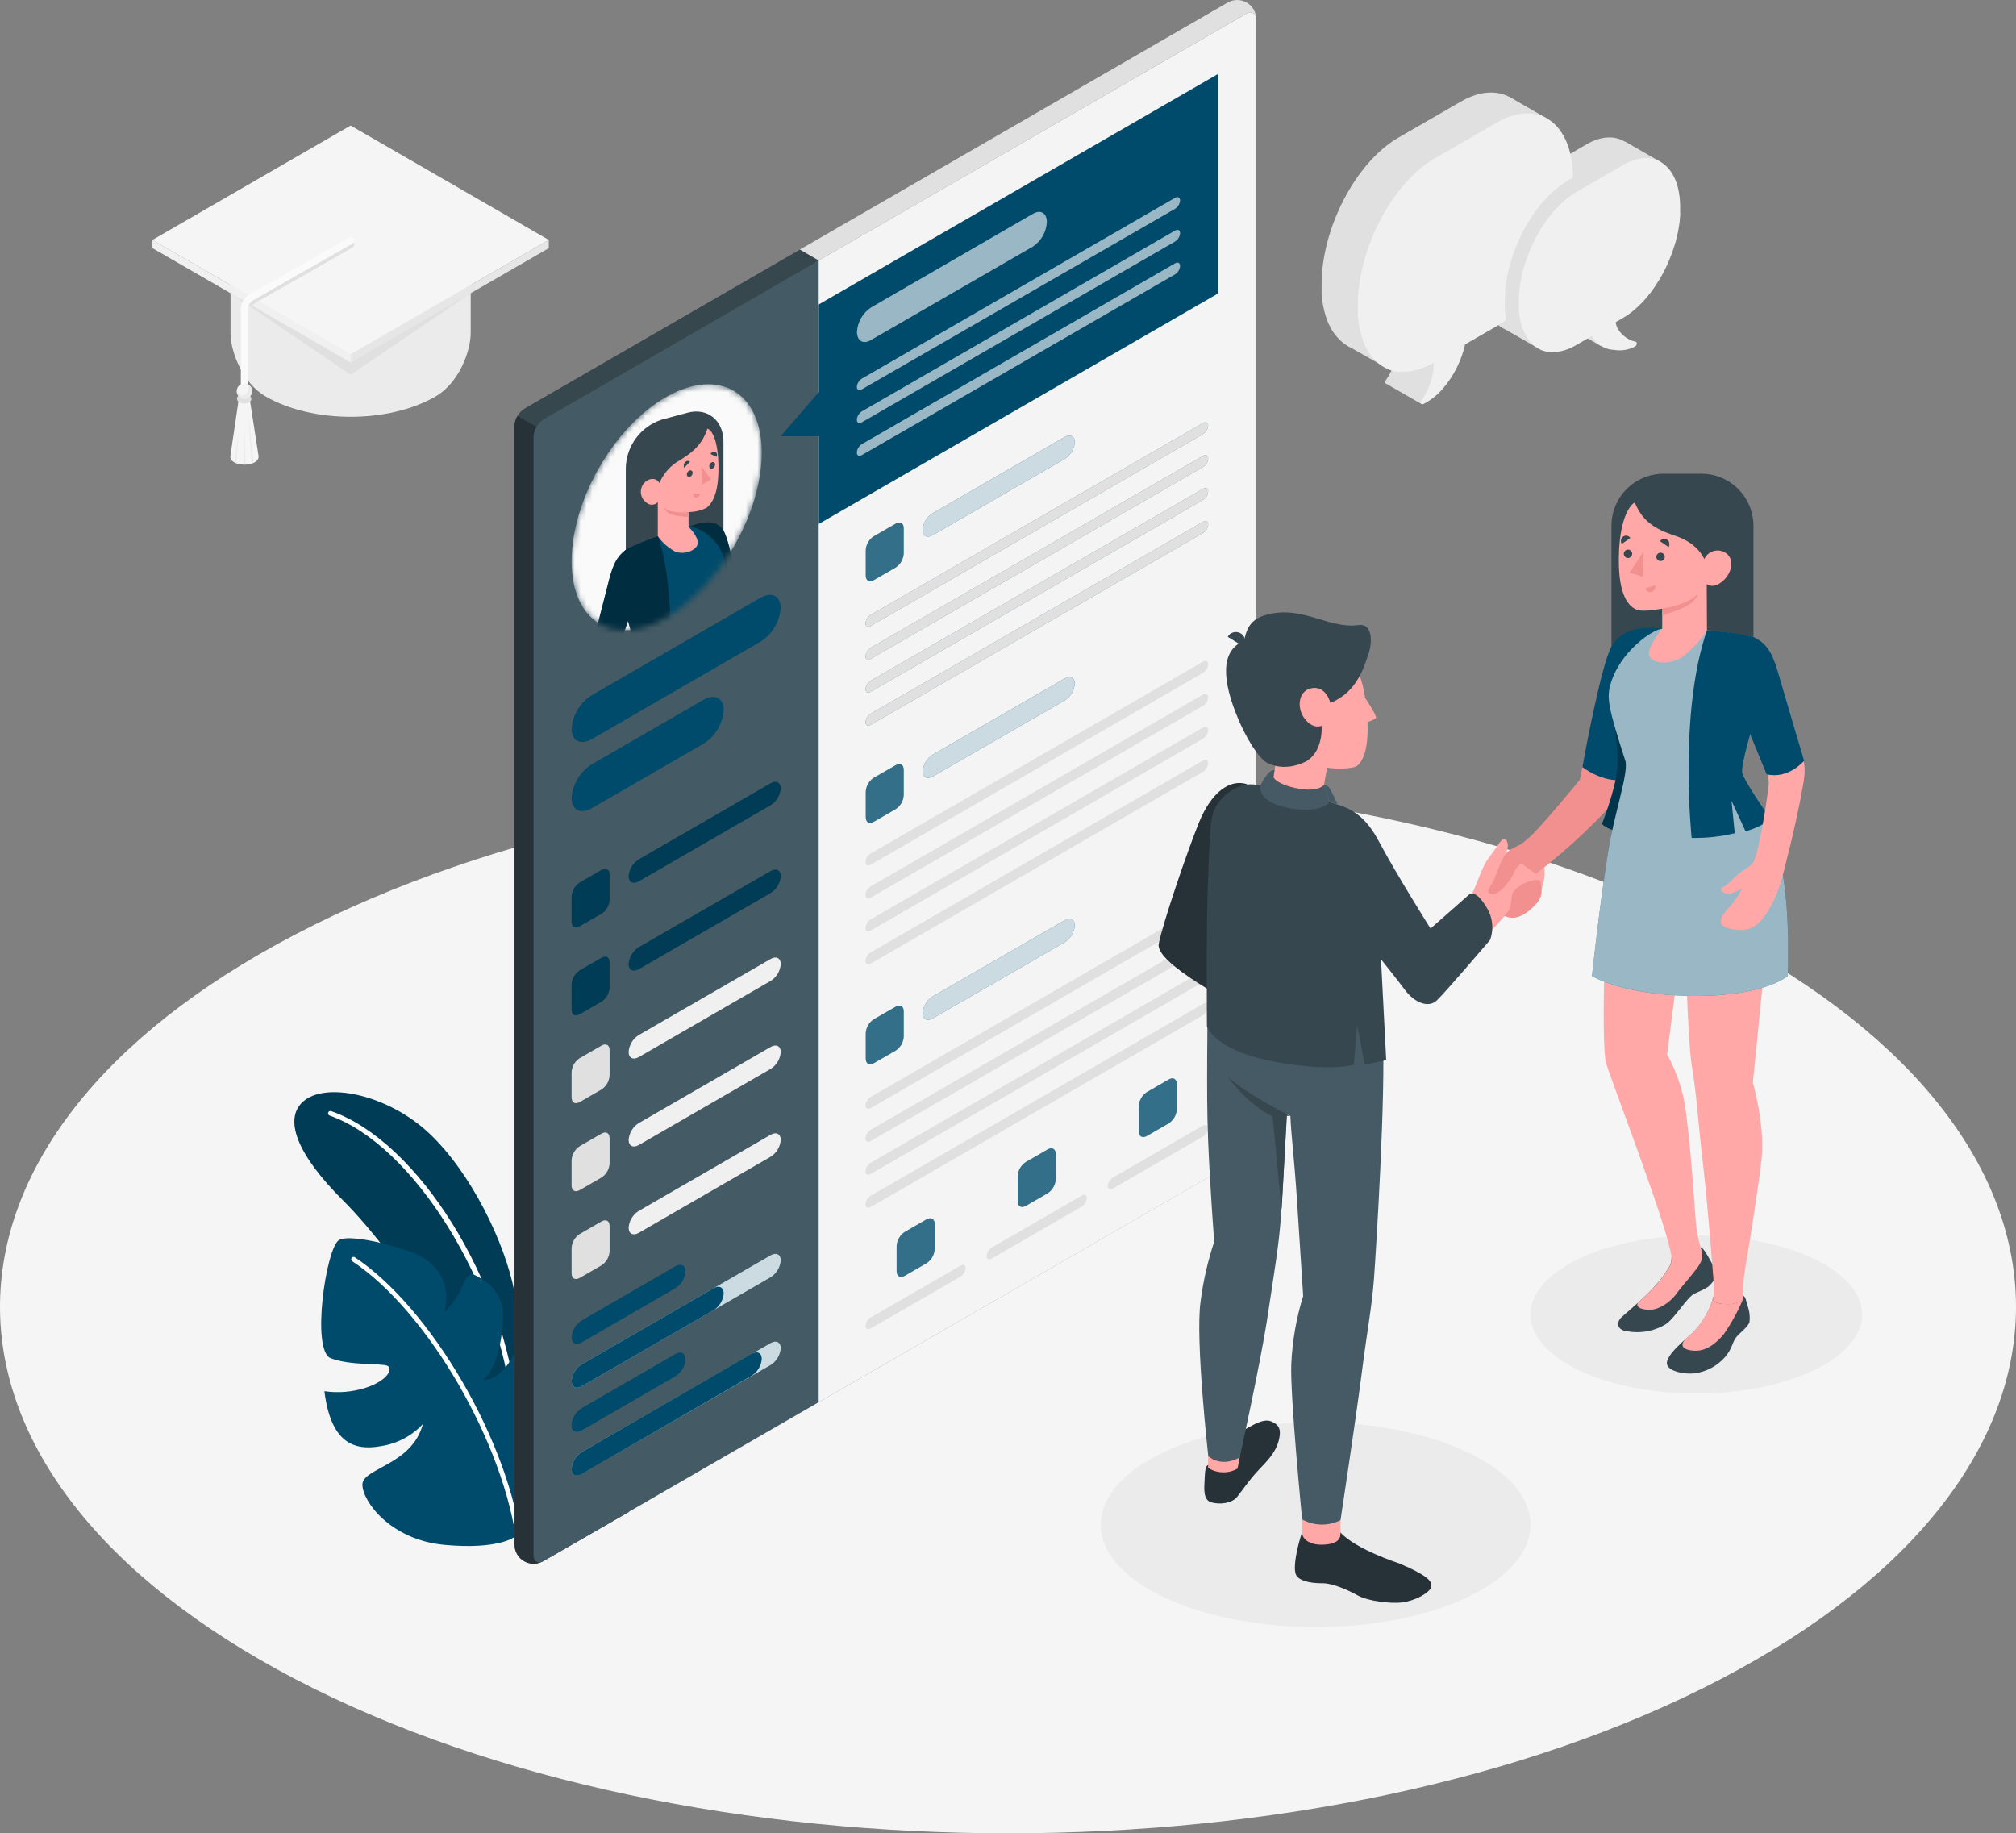 <svg width="342" height="311" viewBox="0 0 342 311" fill="none" xmlns="http://www.w3.org/2000/svg">
<rect x="0" y="0" width="342" height="311" fill="#808080" stroke="none"/>
<path d="M50.085 284.839C116.86 319.72 225.14 319.72 291.915 284.839C358.691 249.958 358.699 193.408 291.915 158.527C225.132 123.646 116.86 123.646 50.085 158.527C-16.691 193.408 -16.699 249.958 50.085 284.839Z" fill="#F5F5F5"/>
<path d="M223.186 276.018C243.323 276.018 259.647 268.24 259.647 258.645C259.647 249.05 243.323 241.272 223.186 241.272C203.049 241.272 186.725 249.05 186.725 258.645C186.725 268.24 203.049 276.018 223.186 276.018Z" fill="#EBEBEB"/>
<path d="M287.778 236.396C303.314 236.396 315.908 230.396 315.908 222.993C315.908 215.591 303.314 209.59 287.778 209.59C272.242 209.59 259.647 215.591 259.647 222.993C259.647 230.396 272.242 236.396 287.778 236.396Z" fill="#EBEBEB"/>
<path d="M87.284 219.238C85.696 210.853 79.883 198.903 72.79 192.241C65.968 185.841 55.843 183.61 51.808 186.564C47.773 189.518 50.418 195.902 58.249 203.683C67.088 212.457 84.06 236.801 87.284 250.593V219.238Z" fill="#004B6B"/>
<g opacity="0.2">
<path d="M87.284 219.238C85.696 210.853 79.883 198.903 72.79 192.241C65.968 185.841 55.843 183.61 51.808 186.564C47.773 189.518 50.418 195.902 58.249 203.683C67.088 212.457 84.06 236.801 87.284 250.593V219.238Z" fill="black"/>
</g>
<path d="M87.284 239.414C87.185 239.412 87.09 239.374 87.016 239.307C86.943 239.239 86.897 239.147 86.887 239.048C84.886 217.928 70.114 194.186 55.914 189.24C55.815 189.204 55.734 189.131 55.688 189.036C55.642 188.941 55.635 188.832 55.668 188.732C55.704 188.632 55.777 188.551 55.872 188.505C55.967 188.459 56.076 188.452 56.176 188.485C70.9 193.607 85.633 217.205 87.697 238.977C87.706 239.082 87.674 239.186 87.607 239.268C87.541 239.349 87.445 239.402 87.34 239.414H87.284Z" fill="white"/>
<path d="M87.284 260.733C87.284 260.733 84.537 262.924 75.372 262.067C66.207 261.209 61.481 254.659 61.481 251.848C61.481 249.037 69.908 248.553 71.734 241.581C69.876 243.572 67.404 244.883 64.714 245.305C59.949 246.202 56.12 244.678 55.032 235.999C57.381 236.343 59.777 236.144 62.037 235.42C65.81 234.205 66.707 232.132 65.722 231.688C64.737 231.243 59.48 231.688 56.112 230.409C52.745 229.131 55.318 211.599 57.526 210.353C59.734 209.106 70.178 212.044 72.211 213.616C74.022 215.013 76.563 217.435 75.388 222.557C76.78 221.255 77.865 219.66 78.564 217.888C79.549 215.506 80.264 216.062 81.741 216.975C82.628 217.475 83.398 218.158 83.999 218.98C84.601 219.802 85.019 220.742 85.228 221.739C85.585 223.962 85.005 231.632 81.876 234.125C81.876 234.125 84.878 234.506 87.332 229.441C87.332 229.441 92.097 231.362 93.177 234.475C94.257 237.587 95.433 252.824 87.284 260.733Z" fill="#004B6B"/>
<path d="M88.095 262.464C87.998 262.463 87.904 262.427 87.831 262.363C87.758 262.299 87.711 262.211 87.698 262.115C85.601 244.956 72.552 222.414 59.758 213.95C59.669 213.891 59.608 213.799 59.587 213.695C59.566 213.59 59.588 213.482 59.647 213.394C59.706 213.305 59.797 213.244 59.902 213.223C60.006 213.202 60.114 213.224 60.203 213.283C73.156 221.898 86.411 244.67 88.484 262.019C88.497 262.124 88.469 262.229 88.405 262.312C88.341 262.396 88.246 262.45 88.142 262.464H88.095Z" fill="white"/>
<path d="M88.897 264.862C88.423 264.534 88.032 264.099 87.757 263.593C87.481 263.087 87.327 262.524 87.308 261.948V72.249C87.341 71.652 87.514 71.072 87.813 70.554C88.113 70.037 88.53 69.597 89.032 69.272L208.16 0.494C208.658 0.182 209.232 0.011 209.819 0.001C210.407 -0.01 210.986 0.14 211.495 0.434C212.004 0.728 212.423 1.155 212.707 1.669C212.991 2.183 213.13 2.765 213.108 3.353L92.232 264.798C91.72 265.07 91.151 265.218 90.572 265.229C89.992 265.24 89.418 265.114 88.897 264.862Z" fill="#E0E0E0"/>
<path d="M90.509 75.854L138.899 44.197L135.674 42.331L89.008 69.272C88.506 69.597 88.089 70.037 87.789 70.554C87.49 71.072 87.317 71.652 87.284 72.249V73.988L90.509 75.854Z" fill="#37474F"/>
<path opacity="0.2" d="M90.509 75.854L138.899 44.197L135.674 42.331L89.008 69.272C88.506 69.597 88.089 70.037 87.789 70.554C87.49 71.072 87.317 71.652 87.284 72.249V73.988L90.509 75.854Z" fill="#37474F"/>
<path d="M106.671 81.436L87.785 70.574C87.477 71.086 87.305 71.668 87.284 72.265V261.932C87.264 262.518 87.404 263.099 87.688 263.612C87.973 264.126 88.392 264.551 88.901 264.844C89.41 265.138 89.988 265.287 90.575 265.276C91.162 265.265 91.735 265.094 92.232 264.782L106.671 256.485V81.436Z" fill="#263238"/>
<path opacity="0.4" d="M106.671 81.436L87.785 70.574C87.477 71.086 87.305 71.668 87.284 72.265V261.932C87.264 262.518 87.404 263.099 87.688 263.612C87.973 264.126 88.392 264.551 88.901 264.844C89.41 265.138 89.988 265.287 90.575 265.276C91.162 265.265 91.735 265.094 92.232 264.782L106.671 256.485V81.436Z" fill="#263238"/>
<path d="M92.232 264.798L211.361 196.02C211.862 195.695 212.28 195.256 212.579 194.738C212.879 194.221 213.052 193.64 213.084 193.043V3.352C213.084 2.257 212.29 1.812 211.361 2.36L92.232 71.138C91.731 71.463 91.313 71.903 91.014 72.42C90.714 72.937 90.541 73.518 90.509 74.115V263.806C90.509 264.901 91.279 265.346 92.232 264.798Z" fill="#455A64"/>
<path opacity="0.1" d="M92.232 264.798L211.361 196.02C211.862 195.695 212.28 195.256 212.579 194.738C212.879 194.221 213.052 193.64 213.084 193.043V3.352C213.084 2.257 212.29 1.812 211.361 2.36L92.232 71.138C91.731 71.463 91.313 71.903 91.014 72.42C90.714 72.937 90.541 73.518 90.509 74.115V263.806C90.509 264.901 91.279 265.346 92.232 264.798Z" fill="#455A64"/>
<path d="M100.404 117.929L128.995 101.413C130.893 100.318 132.434 101.096 132.434 103.152C132.349 104.307 131.994 105.425 131.396 106.417C130.799 107.409 129.976 108.246 128.995 108.861L100.404 125.377C98.498 126.473 96.966 125.694 96.966 123.638C97.049 122.483 97.403 121.364 98.001 120.372C98.599 119.379 99.422 118.543 100.404 117.929Z" fill="#004B6B"/>
<path d="M100.404 129.649L119.33 118.723C121.228 117.627 122.769 118.406 122.769 120.462C122.684 121.617 122.328 122.735 121.731 123.727C121.134 124.719 120.311 125.556 119.33 126.171L100.404 137.097C98.498 138.192 96.966 137.414 96.966 135.358C97.049 134.203 97.403 133.083 98.001 132.091C98.599 131.099 99.422 130.262 100.404 129.649Z" fill="#004B6B"/>
<path d="M98.34 149.706L102.041 147.57C102.835 147.133 103.414 147.49 103.414 148.364V152.636C103.389 153.113 103.251 153.577 103.012 153.991C102.773 154.405 102.441 154.756 102.041 155.018L98.34 157.122C97.545 157.566 96.966 157.209 96.966 156.328V152.056C96.997 151.584 97.137 151.127 97.376 150.719C97.614 150.311 97.944 149.964 98.34 149.706Z" fill="#004B6B"/>
<path opacity="0.2" d="M98.34 149.706L102.041 147.57C102.835 147.133 103.414 147.49 103.414 148.364V152.636C103.389 153.113 103.251 153.577 103.012 153.991C102.773 154.405 102.441 154.756 102.041 155.018L98.34 157.122C97.545 157.566 96.966 157.209 96.966 156.328V152.056C96.997 151.584 97.137 151.127 97.376 150.719C97.614 150.311 97.944 149.964 98.34 149.706Z" fill="black"/>
<path d="M98.34 164.609L102.041 162.473C102.835 162.029 103.414 162.386 103.414 163.267V167.539C103.387 168.016 103.248 168.479 103.01 168.893C102.771 169.306 102.439 169.659 102.041 169.921L98.34 172.057C97.545 172.494 96.966 172.136 96.966 171.263V166.991C96.99 166.514 97.127 166.049 97.366 165.635C97.605 165.221 97.939 164.869 98.34 164.609Z" fill="#004B6B"/>
<g opacity="0.2">
<path d="M98.34 164.609L102.041 162.473C102.835 162.029 103.414 162.386 103.414 163.267V167.539C103.387 168.016 103.248 168.479 103.01 168.893C102.771 169.306 102.439 169.659 102.041 169.921L98.34 172.057C97.545 172.494 96.966 172.136 96.966 171.263V166.991C96.99 166.514 97.127 166.049 97.366 165.635C97.605 165.221 97.939 164.869 98.34 164.609Z" fill="black"/>
</g>
<path d="M108.362 160.687L130.727 147.768C131.68 147.22 132.45 147.609 132.45 148.641C132.407 149.219 132.228 149.777 131.929 150.273C131.63 150.768 131.218 151.186 130.727 151.492L108.362 164.411C107.409 164.959 106.639 164.569 106.639 163.537C106.682 162.96 106.861 162.401 107.16 161.906C107.459 161.411 107.871 160.993 108.362 160.687Z" fill="#004B6B"/>
<path opacity="0.2" d="M108.362 160.687L130.727 147.768C131.68 147.22 132.45 147.609 132.45 148.641C132.407 149.219 132.228 149.777 131.929 150.273C131.63 150.768 131.218 151.186 130.727 151.492L108.362 164.411C107.409 164.959 106.639 164.569 106.639 163.537C106.682 162.96 106.861 162.401 107.16 161.906C107.459 161.411 107.871 160.993 108.362 160.687Z" fill="black"/>
<path d="M98.34 179.505L102.041 177.369C102.835 176.924 103.414 177.282 103.414 178.163V182.435C103.387 182.912 103.249 183.375 103.011 183.789C102.772 184.203 102.44 184.555 102.041 184.817L98.34 186.953C97.545 187.39 96.966 187.032 96.966 186.159V181.887C96.99 181.41 97.127 180.945 97.366 180.531C97.605 180.117 97.939 179.765 98.34 179.505Z" fill="#E0E0E0"/>
<path d="M108.362 175.583L130.727 162.68C131.68 162.132 132.45 162.521 132.45 163.553C132.408 164.131 132.23 164.69 131.931 165.185C131.631 165.681 131.218 166.098 130.727 166.404L108.362 179.322C107.409 179.87 106.639 179.481 106.639 178.449C106.68 177.869 106.857 177.307 107.156 176.809C107.456 176.311 107.869 175.891 108.362 175.583Z" fill="#F0F0F0"/>
<path d="M98.34 194.44L102.041 192.304C102.835 191.86 103.414 192.217 103.414 193.098V197.37C103.387 197.847 103.249 198.311 103.011 198.724C102.772 199.138 102.44 199.49 102.041 199.752L98.34 201.888C97.545 202.325 96.966 201.968 96.966 201.094V196.822C96.99 196.345 97.127 195.88 97.366 195.466C97.605 195.052 97.939 194.701 98.34 194.44Z" fill="#E0E0E0"/>
<path d="M108.362 190.518L130.727 177.607C131.68 177.051 132.45 177.448 132.45 178.473C132.408 179.051 132.23 179.612 131.931 180.108C131.631 180.605 131.219 181.024 130.727 181.331L108.362 194.242C107.409 194.79 106.639 194.401 106.639 193.368C106.682 192.791 106.861 192.233 107.16 191.737C107.459 191.242 107.871 190.824 108.362 190.518Z" fill="#F0F0F0"/>
<path d="M98.34 209.336L102.041 207.2C102.835 206.756 103.414 207.113 103.414 207.994V212.266C103.387 212.743 103.249 213.207 103.011 213.62C102.772 214.034 102.44 214.386 102.041 214.648L98.34 216.784C97.545 217.221 96.966 216.864 96.966 215.99V211.718C96.99 211.241 97.127 210.776 97.366 210.362C97.605 209.948 97.939 209.597 98.34 209.336Z" fill="#E0E0E0"/>
<path d="M108.362 205.414L130.727 192.503C131.68 191.947 132.45 192.344 132.45 193.368C132.408 193.947 132.23 194.507 131.931 195.004C131.631 195.501 131.219 195.92 130.727 196.227L108.362 209.138C107.409 209.686 106.639 209.296 106.639 208.264C106.682 207.687 106.861 207.128 107.16 206.633C107.459 206.138 107.871 205.72 108.362 205.414Z" fill="#F0F0F0"/>
<path d="M98.681 223.994L114.565 214.807C115.518 214.259 116.288 214.648 116.288 215.68C116.245 216.257 116.067 216.816 115.767 217.311C115.468 217.807 115.056 218.224 114.565 218.531L98.681 227.718C97.736 228.265 96.966 227.876 96.966 226.852C97.007 226.275 97.184 225.715 97.482 225.218C97.78 224.722 98.191 224.302 98.681 223.994Z" fill="#004B6B"/>
<path d="M98.681 231.441L130.727 212.949C131.68 212.401 132.45 212.79 132.45 213.814C132.408 214.393 132.23 214.953 131.931 215.45C131.631 215.947 131.219 216.366 130.727 216.673L98.681 235.165C97.736 235.713 96.966 235.324 96.966 234.3C97.007 233.722 97.184 233.163 97.482 232.666C97.78 232.17 98.191 231.75 98.681 231.441Z" fill="#004B6B"/>
<path opacity="0.8" d="M98.681 231.441L130.727 212.949C131.68 212.401 132.45 212.79 132.45 213.814C132.408 214.393 132.23 214.953 131.931 215.45C131.631 215.947 131.219 216.366 130.727 216.673L98.681 235.165C97.736 235.713 96.966 235.324 96.966 234.3C97.007 233.722 97.184 233.163 97.482 232.666C97.78 232.17 98.191 231.75 98.681 231.441Z" fill="white"/>
<path d="M98.681 231.441L121.053 218.531C121.999 217.983 122.769 218.372 122.769 219.404C122.726 219.98 122.548 220.538 122.25 221.034C121.953 221.529 121.542 221.947 121.053 222.255L98.681 235.165C97.736 235.713 96.966 235.324 96.966 234.3C97.007 233.722 97.184 233.163 97.482 232.666C97.78 232.17 98.191 231.75 98.681 231.441Z" fill="#004B6B"/>
<path d="M98.681 238.905L114.565 229.718C115.518 229.171 116.288 229.56 116.288 230.592C116.245 231.169 116.067 231.728 115.767 232.223C115.468 232.718 115.056 233.136 114.565 233.442L98.681 242.629C97.736 243.177 96.966 242.788 96.966 241.764C97.007 241.186 97.184 240.626 97.482 240.13C97.78 239.633 98.191 239.214 98.681 238.905Z" fill="#004B6B"/>
<path d="M108.362 145.783L130.727 132.872C131.68 132.324 132.45 132.714 132.45 133.746C132.407 134.323 132.228 134.882 131.929 135.377C131.63 135.872 131.218 136.29 130.727 136.596L108.362 149.507C107.409 150.055 106.639 149.666 106.639 148.641C106.681 148.063 106.859 147.503 107.158 147.006C107.458 146.509 107.87 146.09 108.362 145.783Z" fill="#004B6B"/>
<path opacity="0.2" d="M108.362 145.783L130.727 132.872C131.68 132.324 132.45 132.714 132.45 133.746C132.407 134.323 132.228 134.882 131.929 135.377C131.63 135.872 131.218 136.29 130.727 136.596L108.362 149.507C107.409 150.055 106.639 149.666 106.639 148.641C106.681 148.063 106.859 147.503 107.158 147.006C107.458 146.509 107.87 146.09 108.362 145.783Z" fill="black"/>
<path d="M98.681 238.905L114.565 229.718C115.518 229.171 116.288 229.56 116.288 230.592C116.245 231.169 116.067 231.728 115.767 232.223C115.468 232.718 115.056 233.136 114.565 233.442L98.681 242.629C97.736 243.177 96.966 242.788 96.966 241.764C97.007 241.186 97.184 240.626 97.482 240.13C97.78 239.633 98.191 239.214 98.681 238.905Z" fill="#004B6B"/>
<path d="M98.681 246.329L130.727 227.837C131.68 227.289 132.45 227.678 132.45 228.702C132.408 229.281 132.23 229.841 131.931 230.338C131.631 230.834 131.219 231.254 130.727 231.561L98.681 250.022C97.736 250.577 96.966 250.18 96.966 249.156C97.012 248.584 97.191 248.031 97.489 247.54C97.787 247.049 98.195 246.635 98.681 246.329Z" fill="#004B6B"/>
<path opacity="0.8" d="M98.681 246.329L130.727 227.837C131.68 227.289 132.45 227.678 132.45 228.702C132.408 229.281 132.23 229.841 131.931 230.338C131.631 230.834 131.219 231.254 130.727 231.561L98.681 250.022C97.736 250.577 96.966 250.18 96.966 249.156C97.012 248.584 97.191 248.031 97.489 247.54C97.787 247.049 98.195 246.635 98.681 246.329Z" fill="white"/>
<path d="M98.681 246.329L127.502 229.655C128.455 229.107 129.226 229.496 129.226 230.528C129.182 231.106 129.004 231.664 128.705 232.16C128.405 232.655 127.993 233.073 127.502 233.379L98.681 250.053C97.736 250.609 96.966 250.212 96.966 249.188C97.007 248.61 97.184 248.051 97.482 247.554C97.78 247.057 98.191 246.638 98.681 246.329Z" fill="#004B6B"/>
<path d="M211.377 2.36L138.899 44.197V237.857L211.377 196.028C211.878 195.703 212.296 195.263 212.595 194.746C212.895 194.229 213.068 193.648 213.1 193.051V3.352C213.092 2.288 212.298 1.812 211.377 2.36Z" fill="#EBEBEB"/>
<path opacity="0.6" d="M211.377 2.36L138.899 44.197V237.857L211.377 196.028C211.878 195.703 212.296 195.263 212.595 194.746C212.895 194.229 213.068 193.648 213.1 193.051V3.352C213.092 2.288 212.298 1.812 211.377 2.36Z" fill="#FAFAFA"/>
<path d="M138.899 51.645V66.54L132.45 73.988H138.899V88.884L206.643 49.779V12.539L138.899 51.645Z" fill="#004B6B"/>
<g opacity="0.6">
<path d="M147.762 52.161L175.209 36.28C176.536 35.486 177.592 36.138 177.592 37.67C177.548 38.502 177.31 39.313 176.896 40.037C176.482 40.761 175.905 41.378 175.209 41.839L147.762 57.679C146.428 58.473 145.379 57.822 145.379 56.29C145.427 55.463 145.668 54.66 146.081 53.943C146.495 53.226 147.071 52.616 147.762 52.161Z" fill="white"/>
</g>
<path d="M146.213 64.222L199.337 33.557C199.813 33.287 200.194 33.477 200.194 33.993C200.174 34.282 200.085 34.562 199.936 34.811C199.787 35.059 199.582 35.269 199.337 35.423L146.213 66.048C145.737 66.318 145.356 66.127 145.356 65.611C145.382 65.329 145.473 65.057 145.622 64.816C145.771 64.575 145.973 64.372 146.213 64.222Z" fill="#004B6B"/>
<path d="M146.213 64.222L199.337 33.557C199.813 33.287 200.194 33.477 200.194 33.993C200.174 34.282 200.085 34.562 199.936 34.811C199.787 35.059 199.582 35.269 199.337 35.423L146.213 66.048C145.737 66.318 145.356 66.127 145.356 65.611C145.382 65.329 145.473 65.057 145.622 64.816C145.771 64.575 145.973 64.372 146.213 64.222Z" fill="#004B6B"/>
<path opacity="0.6" d="M146.213 64.222L199.337 33.557C199.813 33.287 200.194 33.477 200.194 33.993C200.174 34.282 200.085 34.562 199.936 34.811C199.787 35.059 199.582 35.269 199.337 35.423L146.213 66.048C145.737 66.318 145.356 66.127 145.356 65.611C145.382 65.329 145.473 65.057 145.622 64.816C145.771 64.575 145.973 64.372 146.213 64.222Z" fill="white"/>
<path d="M146.213 69.78L199.337 39.115C199.813 38.837 200.194 39.036 200.194 39.552C200.174 39.84 200.085 40.118 199.936 40.365C199.787 40.612 199.582 40.821 199.337 40.973L146.213 71.638C145.737 71.916 145.356 71.717 145.356 71.201C145.376 70.913 145.465 70.635 145.614 70.388C145.763 70.14 145.968 69.932 146.213 69.78Z" fill="#004B6B"/>
<path opacity="0.6" d="M146.213 69.78L199.337 39.115C199.813 38.837 200.194 39.036 200.194 39.552C200.174 39.84 200.085 40.118 199.936 40.365C199.787 40.612 199.582 40.821 199.337 40.973L146.213 71.638C145.737 71.916 145.356 71.717 145.356 71.201C145.376 70.913 145.465 70.635 145.614 70.388C145.763 70.14 145.968 69.932 146.213 69.78Z" fill="white"/>
<path opacity="0.6" d="M146.213 75.338L199.337 44.673C199.813 44.403 200.194 44.594 200.194 45.11C200.174 45.399 200.085 45.679 199.936 45.927C199.787 46.175 199.582 46.385 199.337 46.539L146.213 77.204C145.737 77.474 145.356 77.283 145.356 76.767C145.376 76.478 145.464 76.198 145.614 75.95C145.763 75.702 145.968 75.492 146.213 75.338Z" fill="white"/>
<path d="M148.215 90.98L151.939 88.836C152.734 88.392 153.313 88.749 153.313 89.63V93.902C153.287 94.379 153.149 94.843 152.91 95.257C152.672 95.671 152.339 96.022 151.939 96.284L148.238 98.42C147.444 98.857 146.865 98.499 146.865 97.626V93.362C146.886 92.887 147.02 92.424 147.255 92.01C147.489 91.596 147.818 91.243 148.215 90.98Z" fill="#004B6B"/>
<path opacity="0.2" d="M148.215 90.98L151.939 88.836C152.734 88.392 153.313 88.749 153.313 89.63V93.902C153.287 94.379 153.149 94.843 152.91 95.257C152.672 95.671 152.339 96.022 151.939 96.284L148.238 98.42C147.444 98.857 146.865 98.499 146.865 97.626V93.362C146.886 92.887 147.02 92.424 147.255 92.01C147.489 91.596 147.818 91.243 148.215 90.98Z" fill="white"/>
<path d="M158.237 87.058L180.602 74.139C181.555 73.591 182.325 73.98 182.325 75.013C182.282 75.59 182.103 76.148 181.804 76.644C181.505 77.139 181.093 77.556 180.602 77.863L158.237 90.782C157.284 91.329 156.514 90.94 156.514 89.908C156.557 89.331 156.736 88.772 157.035 88.277C157.334 87.782 157.746 87.364 158.237 87.058Z" fill="#004B6B"/>
<path opacity="0.8" d="M158.237 87.058L180.602 74.139C181.555 73.591 182.325 73.98 182.325 75.013C182.282 75.59 182.103 76.148 181.804 76.644C181.505 77.139 181.093 77.556 180.602 77.863L158.237 90.782C157.284 91.329 156.514 90.94 156.514 89.908C156.557 89.331 156.736 88.772 157.035 88.277C157.334 87.782 157.746 87.364 158.237 87.058Z" fill="white"/>
<path d="M147.698 104.32L204.086 71.765C204.562 71.487 204.944 71.686 204.944 72.194C204.924 72.483 204.836 72.763 204.687 73.011C204.537 73.26 204.332 73.469 204.086 73.623L147.698 106.178C147.222 106.455 146.841 106.257 146.841 105.741C146.861 105.453 146.95 105.174 147.099 104.927C147.248 104.68 147.453 104.472 147.698 104.32Z" fill="#004B6B"/>
<path d="M147.698 109.902L204.086 77.347C204.562 77.077 204.944 77.267 204.944 77.784C204.923 78.073 204.835 78.353 204.686 78.601C204.537 78.849 204.331 79.059 204.086 79.213L147.698 111.768C147.222 112.038 146.841 111.847 146.841 111.331C146.861 111.042 146.95 110.762 147.099 110.514C147.248 110.265 147.453 110.056 147.698 109.902Z" fill="#004B6B"/>
<path d="M147.698 115.491L204.086 82.937C204.562 82.659 204.944 82.857 204.944 83.365C204.924 83.654 204.836 83.935 204.687 84.183C204.537 84.432 204.332 84.641 204.086 84.795L147.698 117.349C147.222 117.627 146.841 117.429 146.841 116.921C146.861 116.632 146.949 116.351 147.098 116.103C147.247 115.855 147.453 115.645 147.698 115.491Z" fill="#004B6B"/>
<path d="M147.698 121.089L204.086 88.534C204.562 88.264 204.944 88.455 204.944 88.971C204.923 89.26 204.835 89.54 204.686 89.788C204.537 90.037 204.331 90.246 204.086 90.4L147.698 122.955C147.222 123.225 146.841 123.034 146.841 122.518C146.861 122.229 146.95 121.95 147.099 121.701C147.248 121.453 147.453 121.243 147.698 121.089Z" fill="#004B6B"/>
<path d="M147.698 104.32L204.086 71.765C204.562 71.487 204.944 71.686 204.944 72.194C204.924 72.483 204.836 72.763 204.687 73.011C204.537 73.26 204.332 73.469 204.086 73.623L147.698 106.178C147.222 106.455 146.841 106.257 146.841 105.741C146.861 105.453 146.95 105.174 147.099 104.927C147.248 104.68 147.453 104.472 147.698 104.32Z" fill="#E0E0E0"/>
<path d="M147.698 109.902L204.086 77.347C204.562 77.077 204.944 77.267 204.944 77.784C204.923 78.073 204.835 78.353 204.686 78.601C204.537 78.849 204.331 79.059 204.086 79.213L147.698 111.768C147.222 112.038 146.841 111.847 146.841 111.331C146.861 111.042 146.95 110.762 147.099 110.514C147.248 110.265 147.453 110.056 147.698 109.902Z" fill="#E0E0E0"/>
<path d="M147.698 115.491L204.086 82.937C204.562 82.659 204.944 82.857 204.944 83.365C204.924 83.654 204.836 83.935 204.687 84.183C204.537 84.432 204.332 84.641 204.086 84.795L147.698 117.349C147.222 117.627 146.841 117.429 146.841 116.921C146.861 116.632 146.949 116.351 147.098 116.103C147.247 115.855 147.453 115.645 147.698 115.491Z" fill="#E0E0E0"/>
<path d="M147.698 121.089L204.086 88.534C204.562 88.264 204.944 88.455 204.944 88.971C204.923 89.26 204.835 89.54 204.686 89.788C204.537 90.037 204.331 90.246 204.086 90.4L147.698 122.955C147.222 123.225 146.841 123.034 146.841 122.518C146.861 122.229 146.95 121.95 147.099 121.701C147.248 121.453 147.453 121.243 147.698 121.089Z" fill="#E0E0E0"/>
<path opacity="0.8" d="M147.698 104.32L204.086 71.765C204.562 71.487 204.944 71.686 204.944 72.194C204.924 72.483 204.836 72.763 204.687 73.011C204.537 73.26 204.332 73.469 204.086 73.623L147.698 106.178C147.222 106.455 146.841 106.257 146.841 105.741C146.861 105.453 146.95 105.174 147.099 104.927C147.248 104.68 147.453 104.472 147.698 104.32Z" fill="#E0E0E0"/>
<path opacity="0.8" d="M147.698 109.902L204.086 77.347C204.562 77.077 204.944 77.267 204.944 77.784C204.923 78.073 204.835 78.353 204.686 78.601C204.537 78.849 204.331 79.059 204.086 79.213L147.698 111.768C147.222 112.038 146.841 111.847 146.841 111.331C146.861 111.042 146.95 110.762 147.099 110.514C147.248 110.265 147.453 110.056 147.698 109.902Z" fill="#E0E0E0"/>
<path opacity="0.8" d="M147.698 115.491L204.086 82.937C204.562 82.659 204.944 82.857 204.944 83.365C204.924 83.654 204.836 83.935 204.687 84.183C204.537 84.432 204.332 84.641 204.086 84.795L147.698 117.349C147.222 117.627 146.841 117.429 146.841 116.921C146.861 116.632 146.949 116.351 147.098 116.103C147.247 115.855 147.453 115.645 147.698 115.491Z" fill="#E0E0E0"/>
<path opacity="0.8" d="M147.698 121.089L204.086 88.534C204.562 88.264 204.944 88.455 204.944 88.971C204.923 89.26 204.835 89.54 204.686 89.788C204.537 90.037 204.331 90.246 204.086 90.4L147.698 122.955C147.222 123.225 146.841 123.034 146.841 122.518C146.861 122.229 146.95 121.95 147.099 121.701C147.248 121.453 147.453 121.243 147.698 121.089Z" fill="#E0E0E0"/>
<path d="M147.698 144.814L204.086 112.26C204.562 111.982 204.944 112.18 204.944 112.689C204.924 112.978 204.836 113.258 204.687 113.506C204.537 113.755 204.332 113.964 204.086 114.118L147.698 146.672C147.222 146.95 146.841 146.752 146.841 146.236C146.861 145.948 146.95 145.669 147.099 145.422C147.248 145.175 147.453 144.967 147.698 144.814Z" fill="#E0E0E0"/>
<path d="M147.698 150.396L204.086 117.842C204.562 117.572 204.944 117.762 204.944 118.278C204.923 118.567 204.835 118.847 204.686 119.096C204.537 119.344 204.331 119.554 204.086 119.708L147.698 152.262C147.222 152.532 146.841 152.342 146.841 151.826C146.861 151.537 146.95 151.257 147.099 151.008C147.248 150.76 147.453 150.55 147.698 150.396Z" fill="#E0E0E0"/>
<path d="M147.698 155.986L204.086 123.431C204.562 123.154 204.944 123.352 204.944 123.86C204.924 124.149 204.836 124.429 204.687 124.678C204.537 124.926 204.332 125.136 204.086 125.289L147.698 157.844C147.222 158.122 146.841 157.924 146.841 157.415C146.861 157.126 146.949 156.846 147.098 156.598C147.247 156.349 147.453 156.14 147.698 155.986Z" fill="#E0E0E0"/>
<path d="M147.698 161.584L204.086 129.029C204.562 128.759 204.944 128.95 204.944 129.466C204.923 129.755 204.835 130.035 204.686 130.283C204.537 130.531 204.331 130.741 204.086 130.895L147.698 163.45C147.222 163.72 146.841 163.529 146.841 163.013C146.861 162.724 146.95 162.444 147.099 162.196C147.248 161.948 147.453 161.738 147.698 161.584Z" fill="#E0E0E0"/>
<path opacity="0.8" d="M147.698 144.814L204.086 112.26C204.562 111.982 204.944 112.18 204.944 112.689C204.924 112.978 204.836 113.258 204.687 113.506C204.537 113.755 204.332 113.964 204.086 114.118L147.698 146.672C147.222 146.95 146.841 146.752 146.841 146.236C146.861 145.948 146.95 145.669 147.099 145.422C147.248 145.175 147.453 144.967 147.698 144.814Z" fill="#E0E0E0"/>
<path opacity="0.8" d="M147.698 150.396L204.086 117.842C204.562 117.572 204.944 117.762 204.944 118.278C204.923 118.567 204.835 118.847 204.686 119.096C204.537 119.344 204.331 119.554 204.086 119.708L147.698 152.262C147.222 152.532 146.841 152.342 146.841 151.826C146.861 151.537 146.95 151.257 147.099 151.008C147.248 150.76 147.453 150.55 147.698 150.396Z" fill="#E0E0E0"/>
<path opacity="0.8" d="M147.698 155.986L204.086 123.431C204.562 123.154 204.944 123.352 204.944 123.86C204.924 124.149 204.836 124.429 204.687 124.678C204.537 124.926 204.332 125.136 204.086 125.289L147.698 157.844C147.222 158.122 146.841 157.924 146.841 157.415C146.861 157.126 146.949 156.846 147.098 156.598C147.247 156.349 147.453 156.14 147.698 155.986Z" fill="#E0E0E0"/>
<path opacity="0.8" d="M147.698 161.584L204.086 129.029C204.562 128.759 204.944 128.95 204.944 129.466C204.923 129.755 204.835 130.035 204.686 130.283C204.537 130.531 204.331 130.741 204.086 130.895L147.698 163.45C147.222 163.72 146.841 163.529 146.841 163.013C146.861 162.724 146.95 162.444 147.099 162.196C147.248 161.948 147.453 161.738 147.698 161.584Z" fill="#E0E0E0"/>
<path d="M147.698 186.103L204.086 153.549C204.562 153.271 204.944 153.469 204.944 153.977C204.924 154.266 204.836 154.547 204.687 154.795C204.537 155.043 204.332 155.253 204.086 155.407L147.698 187.961C147.222 188.239 146.841 188.041 146.841 187.525C146.861 187.237 146.95 186.958 147.099 186.711C147.248 186.464 147.453 186.256 147.698 186.103Z" fill="#E0E0E0"/>
<path d="M147.698 191.685L204.086 159.13C204.562 158.86 204.944 159.051 204.944 159.567C204.923 159.856 204.835 160.136 204.686 160.384C204.537 160.633 204.331 160.842 204.086 160.996L147.698 193.551C147.222 193.821 146.841 193.63 146.841 193.114C146.861 192.825 146.95 192.545 147.099 192.297C147.248 192.049 147.453 191.839 147.698 191.685Z" fill="#E0E0E0"/>
<path d="M147.698 197.275L204.086 164.72C204.562 164.442 204.944 164.641 204.944 165.149C204.924 165.438 204.836 165.718 204.687 165.967C204.537 166.215 204.332 166.425 204.086 166.578L147.698 199.133C147.222 199.411 146.841 199.212 146.841 198.704C146.861 198.415 146.949 198.135 147.098 197.887C147.247 197.638 147.453 197.429 147.698 197.275Z" fill="#E0E0E0"/>
<path d="M147.698 202.873L204.086 170.318C204.562 170.048 204.944 170.239 204.944 170.755C204.923 171.044 204.835 171.324 204.686 171.572C204.537 171.82 204.331 172.03 204.086 172.184L147.698 204.739C147.222 205.009 146.841 204.818 146.841 204.302C146.861 204.013 146.95 203.733 147.099 203.485C147.248 203.237 147.453 203.027 147.698 202.873Z" fill="#E0E0E0"/>
<path opacity="0.8" d="M147.698 186.103L204.086 153.549C204.562 153.271 204.944 153.469 204.944 153.977C204.924 154.266 204.836 154.547 204.687 154.795C204.537 155.043 204.332 155.253 204.086 155.407L147.698 187.961C147.222 188.239 146.841 188.041 146.841 187.525C146.861 187.237 146.95 186.958 147.099 186.711C147.248 186.464 147.453 186.256 147.698 186.103Z" fill="#E0E0E0"/>
<path opacity="0.8" d="M147.698 191.685L204.086 159.13C204.562 158.86 204.944 159.051 204.944 159.567C204.923 159.856 204.835 160.136 204.686 160.384C204.537 160.633 204.331 160.842 204.086 160.996L147.698 193.551C147.222 193.821 146.841 193.63 146.841 193.114C146.861 192.825 146.95 192.545 147.099 192.297C147.248 192.049 147.453 191.839 147.698 191.685Z" fill="#E0E0E0"/>
<path opacity="0.8" d="M147.698 197.275L204.086 164.72C204.562 164.442 204.944 164.641 204.944 165.149C204.924 165.438 204.836 165.718 204.687 165.967C204.537 166.215 204.332 166.425 204.086 166.578L147.698 199.133C147.222 199.411 146.841 199.212 146.841 198.704C146.861 198.415 146.949 198.135 147.098 197.887C147.247 197.638 147.453 197.429 147.698 197.275Z" fill="#E0E0E0"/>
<path opacity="0.8" d="M147.698 202.873L204.086 170.318C204.562 170.048 204.944 170.239 204.944 170.755C204.923 171.044 204.835 171.324 204.686 171.572C204.537 171.82 204.331 172.03 204.086 172.184L147.698 204.739C147.222 205.009 146.841 204.818 146.841 204.302C146.861 204.013 146.95 203.733 147.099 203.485C147.248 203.237 147.453 203.027 147.698 202.873Z" fill="#E0E0E0"/>
<path d="M148.215 131.943L151.939 129.807C152.734 129.371 153.313 129.728 153.313 130.601V134.889C153.289 135.367 153.152 135.831 152.913 136.245C152.674 136.659 152.34 137.011 151.939 137.271L148.238 139.407C147.444 139.844 146.865 139.494 146.865 138.613V134.341C146.885 133.863 147.017 133.397 147.252 132.98C147.487 132.564 147.816 132.208 148.215 131.943Z" fill="#004B6B"/>
<path opacity="0.2" d="M148.215 131.943L151.939 129.807C152.734 129.371 153.313 129.728 153.313 130.601V134.889C153.289 135.367 153.152 135.831 152.913 136.245C152.674 136.659 152.34 137.011 151.939 137.271L148.238 139.407C147.444 139.844 146.865 139.494 146.865 138.613V134.341C146.885 133.863 147.017 133.397 147.252 132.98C147.487 132.564 147.816 132.208 148.215 131.943Z" fill="white"/>
<path d="M158.237 128.021L180.602 115.11C181.555 114.562 182.325 114.951 182.325 115.976C182.283 116.554 182.105 117.115 181.806 117.611C181.506 118.108 181.094 118.527 180.602 118.834L158.237 131.713C157.284 132.261 156.514 131.872 156.514 130.848C156.561 130.275 156.741 129.721 157.04 129.23C157.339 128.739 157.749 128.325 158.237 128.021Z" fill="#004B6B"/>
<path opacity="0.8" d="M158.237 128.021L180.602 115.11C181.555 114.562 182.325 114.951 182.325 115.976C182.283 116.554 182.105 117.115 181.806 117.611C181.506 118.108 181.094 118.527 180.602 118.834L158.237 131.713C157.284 132.261 156.514 131.872 156.514 130.848C156.561 130.275 156.741 129.721 157.04 129.23C157.339 128.739 157.749 128.325 158.237 128.021Z" fill="white"/>
<path d="M148.215 172.915L151.939 170.779C152.734 170.334 153.313 170.691 153.313 171.573V175.845C153.288 176.322 153.151 176.786 152.912 177.2C152.673 177.614 152.34 177.966 151.939 178.227L148.238 180.362C147.444 180.799 146.865 180.442 146.865 179.568V175.297C146.886 174.821 147.02 174.358 147.255 173.944C147.489 173.53 147.818 173.178 148.215 172.915Z" fill="#004B6B"/>
<path opacity="0.2" d="M148.215 172.915L151.939 170.779C152.734 170.334 153.313 170.691 153.313 171.573V175.845C153.288 176.322 153.151 176.786 152.912 177.2C152.673 177.614 152.34 177.966 151.939 178.227L148.238 180.362C147.444 180.799 146.865 180.442 146.865 179.568V175.297C146.886 174.821 147.02 174.358 147.255 173.944C147.489 173.53 147.818 173.178 148.215 172.915Z" fill="white"/>
<path d="M158.237 169.032L180.602 156.113C181.555 155.565 182.325 155.954 182.325 156.987C182.283 157.565 182.104 158.125 181.805 158.622C181.505 159.118 181.093 159.537 180.602 159.845L158.237 172.756C157.284 173.304 156.514 172.915 156.514 171.882C156.557 171.305 156.736 170.746 157.035 170.251C157.334 169.756 157.746 169.338 158.237 169.032Z" fill="#004B6B"/>
<path opacity="0.8" d="M158.237 169.032L180.602 156.113C181.555 155.565 182.325 155.954 182.325 156.987C182.283 157.565 182.104 158.125 181.805 158.622C181.505 159.118 181.093 159.537 180.602 159.845L158.237 172.756C157.284 173.304 156.514 172.915 156.514 171.882C156.557 171.305 156.736 170.746 157.035 170.251C157.334 169.756 157.746 169.338 158.237 169.032Z" fill="white"/>
<path d="M153.48 208.979L157.181 206.843C157.975 206.406 158.563 206.764 158.563 207.637V211.909C158.537 212.387 158.398 212.852 158.158 213.266C157.918 213.68 157.583 214.031 157.181 214.291L153.48 216.427C152.726 216.871 152.106 216.514 152.106 215.633V211.361C152.134 210.884 152.273 210.421 152.511 210.007C152.75 209.594 153.081 209.242 153.48 208.979Z" fill="#004B6B"/>
<path d="M147.698 223.493L162.971 214.68C163.447 214.41 163.828 214.6 163.828 215.117C163.808 215.405 163.72 215.685 163.57 215.934C163.421 216.182 163.216 216.392 162.971 216.546L147.698 225.359C147.222 225.629 146.841 225.439 146.841 224.923C146.861 224.634 146.95 224.354 147.099 224.105C147.248 223.857 147.453 223.647 147.698 223.493Z" fill="#E0E0E0"/>
<path d="M174.026 197.116L177.727 194.98C178.481 194.544 179.101 194.901 179.101 195.774V200.046C179.075 200.523 178.937 200.987 178.698 201.401C178.46 201.815 178.127 202.167 177.727 202.428L174.026 204.564C173.232 205.001 172.644 204.651 172.644 203.77V199.498C172.671 199.021 172.81 198.556 173.05 198.142C173.29 197.728 173.624 197.377 174.026 197.116Z" fill="#004B6B"/>
<path d="M168.236 211.631L183.509 202.817C183.985 202.539 184.366 202.738 184.366 203.254C184.346 203.542 184.257 203.821 184.108 204.068C183.959 204.315 183.754 204.523 183.509 204.675L168.236 213.497C167.76 213.775 167.379 213.576 167.379 213.068C167.397 212.778 167.485 212.496 167.634 212.246C167.783 211.996 167.99 211.785 168.236 211.631Z" fill="#E0E0E0"/>
<path d="M194.564 185.254L198.265 183.118C199.019 182.673 199.639 183.03 199.639 183.912V188.184C199.611 188.66 199.473 189.124 199.235 189.538C198.996 189.951 198.664 190.304 198.265 190.566L194.564 192.702C193.769 193.138 193.19 192.781 193.19 191.908V187.636C193.214 187.158 193.352 186.694 193.59 186.28C193.829 185.866 194.163 185.514 194.564 185.254Z" fill="#004B6B"/>
<path opacity="0.2" d="M153.48 208.979L157.181 206.843C157.975 206.406 158.563 206.764 158.563 207.637V211.909C158.537 212.387 158.398 212.852 158.158 213.266C157.918 213.68 157.583 214.031 157.181 214.291L153.48 216.427C152.726 216.871 152.106 216.514 152.106 215.633V211.361C152.134 210.884 152.273 210.421 152.511 210.007C152.75 209.594 153.081 209.242 153.48 208.979Z" fill="white"/>
<path opacity="0.2" d="M174.026 197.116L177.727 194.98C178.481 194.544 179.101 194.901 179.101 195.774V200.046C179.075 200.523 178.937 200.987 178.698 201.401C178.46 201.815 178.127 202.167 177.727 202.428L174.026 204.564C173.232 205.001 172.644 204.651 172.644 203.77V199.498C172.671 199.021 172.81 198.556 173.05 198.142C173.29 197.728 173.624 197.377 174.026 197.116Z" fill="white"/>
<path opacity="0.2" d="M194.564 185.254L198.265 183.118C199.019 182.673 199.639 183.03 199.639 183.912V188.184C199.611 188.66 199.473 189.124 199.235 189.538C198.996 189.951 198.664 190.304 198.265 190.566L194.564 192.702C193.769 193.138 193.19 192.781 193.19 191.908V187.636C193.214 187.158 193.352 186.694 193.59 186.28C193.829 185.866 194.163 185.514 194.564 185.254Z" fill="white"/>
<path d="M188.774 199.768L204.046 190.955C204.523 190.677 204.904 190.875 204.904 191.383C204.884 191.672 204.796 191.953 204.647 192.201C204.498 192.45 204.292 192.659 204.046 192.813L188.774 201.626C188.305 201.904 187.916 201.706 187.916 201.19C187.939 200.902 188.028 200.624 188.177 200.377C188.326 200.131 188.53 199.922 188.774 199.768Z" fill="#E0E0E0"/>
<mask id="mask0_51_308" style="mask-type:luminance" maskUnits="userSpaceOnUse" x="96" y="65" width="34" height="42">
<path d="M113.096 67.287C104.185 72.305 96.966 84.811 96.966 95.212C96.966 105.614 104.185 109.886 113.096 104.74C122.006 99.595 129.226 87.097 129.226 76.807C129.226 66.516 121.998 62.261 113.096 67.287Z" fill="white"/>
</mask>
<g mask="url(#mask0_51_308)">
<path d="M113.096 67.287C104.185 72.305 96.966 84.811 96.966 95.212C96.966 105.614 104.185 109.886 113.096 104.74C122.006 99.595 129.226 87.097 129.226 76.807C129.226 66.516 121.998 62.261 113.096 67.287Z" fill="#FAFAFA"/>
<path d="M120.911 99.341L107.997 102.803C107.775 102.876 107.538 102.891 107.308 102.849C107.078 102.807 106.862 102.708 106.679 102.562C106.497 102.415 106.355 102.225 106.264 102.009C106.174 101.794 106.139 101.559 106.162 101.326V79.348C106.208 77.529 106.816 75.768 107.902 74.308C108.989 72.848 110.5 71.76 112.23 71.193L116.646 70.01C120.005 69.113 122.729 71.304 122.729 74.901V96.888C122.715 97.434 122.533 97.962 122.207 98.401C121.882 98.84 121.429 99.168 120.911 99.341Z" fill="#37474F"/>
<path d="M121.53 105.026L120.172 99.031C120.172 99.031 120.172 90.941 119.02 90.194C117.869 89.448 117.535 89.305 117.535 89.305C119.012 88.797 122.126 88.415 123.094 91.258C124.024 93.942 125.414 100.556 126.073 103.811L121.53 105.026Z" fill="#F28F8F"/>
<path d="M121.419 105.058L116.812 89.376C118.854 88.582 121.474 87.923 122.745 90.027C123.889 91.917 125.715 101.818 126.073 103.811L121.419 105.058Z" fill="#004B6B"/>
<g opacity="0.4">
<path d="M121.419 105.058L116.812 89.376C118.854 88.582 121.474 87.923 122.745 90.027C123.889 91.917 125.715 101.818 126.073 103.811L121.419 105.058Z" fill="black"/>
</g>
<path d="M122.038 104.891L117.511 106.106C117.694 104.806 118.122 103.553 118.774 102.414C119.68 101.109 120.984 100.131 122.491 99.627C122.165 101.362 122.013 103.126 122.038 104.891Z" fill="#004B6B"/>
<path d="M122.038 104.891L117.511 106.106C117.694 104.806 118.122 103.553 118.774 102.414C119.68 101.109 120.984 100.131 122.491 99.627C122.165 101.362 122.013 103.126 122.038 104.891Z" fill="#004B6B"/>
<g opacity="0.7">
<path d="M122.038 104.891L117.511 106.106C117.694 104.806 118.122 103.553 118.774 102.414C119.68 101.109 120.984 100.131 122.491 99.627C122.165 101.362 122.013 103.126 122.038 104.891Z" fill="black"/>
</g>
<path d="M121.069 105.153L108.362 108.544L106.964 104.216C106.964 104.216 110.673 95.538 106.091 93.307C106.671 92.87 111.555 90.964 111.555 90.964L116.804 89.376C117.805 89.106 121.848 90.901 122.872 94.879C123.237 96.284 123.11 97.547 121.053 104.868C121.077 104.963 121.069 105.058 121.069 105.153Z" fill="#004B6B"/>
<path d="M120.021 72.71C120.895 73.027 121.975 75.092 121.871 80.07C121.784 84.294 120.513 85.629 119.878 86.137C118.926 86.613 117.877 86.86 116.812 86.859V89.376C116.812 89.376 118.464 90.964 118.361 92.171C118.258 93.378 115.979 94.236 114.438 93.521C113.312 92.887 112.339 92.014 111.587 90.964V85.168C111.471 85.302 111.329 85.411 111.171 85.489C111.012 85.568 110.839 85.614 110.663 85.625C110.486 85.636 110.309 85.612 110.142 85.554C109.974 85.496 109.82 85.405 109.689 85.287C109.441 85.117 109.229 84.9 109.067 84.647C108.904 84.394 108.794 84.111 108.743 83.815C108.692 83.519 108.701 83.215 108.769 82.923C108.838 82.63 108.964 82.354 109.141 82.111C109.935 81.071 111.325 80.92 111.865 81.96C112.537 80.329 113.74 78.972 115.28 78.109C117.789 76.585 119.155 75.227 120.021 72.71Z" fill="#FFA8A7"/>
<path d="M117.503 80.19C117.507 80.34 117.464 80.488 117.38 80.613C117.296 80.738 117.175 80.835 117.035 80.888C116.975 80.909 116.911 80.915 116.849 80.906C116.786 80.896 116.727 80.871 116.676 80.834C116.625 80.796 116.585 80.747 116.557 80.69C116.53 80.633 116.516 80.57 116.519 80.507C116.515 80.357 116.558 80.209 116.642 80.084C116.726 79.959 116.847 79.862 116.987 79.808C117.047 79.788 117.111 79.782 117.173 79.791C117.236 79.801 117.295 79.826 117.346 79.863C117.396 79.901 117.437 79.95 117.465 80.007C117.492 80.064 117.506 80.126 117.503 80.19Z" fill="#37474F"/>
<path d="M117.63 83.715L118.774 83.794C118.741 83.969 118.65 84.127 118.516 84.243C118.382 84.36 118.213 84.428 118.035 84.438C117.718 84.414 117.535 84.072 117.63 83.715Z" fill="#F28F8F"/>
<path d="M121.538 77.49L120.545 77.022C120.604 76.868 120.718 76.742 120.865 76.667C121.011 76.592 121.18 76.574 121.339 76.616C121.41 76.66 121.472 76.718 121.521 76.785C121.569 76.853 121.604 76.93 121.622 77.012C121.641 77.093 121.643 77.177 121.628 77.259C121.614 77.341 121.583 77.42 121.538 77.49Z" fill="#37474F"/>
<path d="M116.074 79.348L117.067 78.34C117.014 78.286 116.951 78.244 116.881 78.217C116.811 78.189 116.736 78.177 116.661 78.181C116.586 78.185 116.512 78.204 116.445 78.239C116.378 78.273 116.319 78.321 116.272 78.379C116.135 78.494 116.04 78.653 116.004 78.829C115.968 79.005 115.993 79.188 116.074 79.348Z" fill="#37474F"/>
<path d="M121.308 78.792C121.312 78.943 121.269 79.091 121.185 79.217C121.101 79.342 120.98 79.438 120.839 79.491C120.779 79.512 120.714 79.518 120.651 79.508C120.588 79.498 120.528 79.473 120.477 79.434C120.426 79.396 120.385 79.345 120.358 79.287C120.331 79.229 120.319 79.166 120.323 79.102C120.32 78.952 120.364 78.804 120.448 78.679C120.532 78.554 120.651 78.458 120.791 78.403C120.852 78.382 120.916 78.376 120.979 78.386C121.043 78.396 121.102 78.421 121.153 78.46C121.204 78.498 121.245 78.549 121.272 78.607C121.299 78.665 121.311 78.728 121.308 78.792Z" fill="#37474F"/>
<path d="M118.989 79.11L119.06 82.263L120.625 81.325L118.989 79.11Z" fill="#F28F8F"/>
<path d="M116.812 86.859C115.558 87.018 112.969 86.915 112.564 85.93C112.71 86.414 113.033 86.825 113.469 87.082C114.263 87.59 116.812 87.701 116.812 87.701V86.859Z" fill="#F28F8F"/>
<path d="M108.434 108.536L107.902 106.646L109.299 108.306L108.434 108.536Z" fill="#004B6B"/>
<path d="M107.393 108.814C106.823 106.097 106.051 103.427 105.082 100.826C103.748 97.165 105.241 94.005 106.139 93.307C107.036 92.608 111.603 90.964 111.603 90.964C113.254 95.665 113.707 101.961 113.747 107.115L107.393 108.814Z" fill="#004B6B"/>
<path opacity="0.4" d="M107.393 108.814C106.823 106.097 106.051 103.427 105.082 100.826C103.748 97.165 105.241 94.005 106.139 93.307C107.036 92.608 111.603 90.964 111.603 90.964C113.254 95.665 113.707 101.961 113.747 107.115L107.393 108.814Z" fill="black"/>
<path d="M105.138 109.417L100.603 110.632C100.476 110.547 100.357 110.451 100.246 110.346C100.246 110.346 102.39 102.073 103.073 99.325C103.756 96.578 104.28 94.688 106.123 93.307C109.434 95.459 107.902 101.437 107.902 101.437L105.138 109.417Z" fill="#004B6B"/>
<path opacity="0.4" d="M105.138 109.417L100.603 110.632C100.476 110.547 100.357 110.451 100.246 110.346C100.246 110.346 102.39 102.073 103.073 99.325C103.756 96.578 104.28 94.688 106.123 93.307C109.434 95.459 107.902 101.437 107.902 101.437L105.138 109.417Z" fill="black"/>
</g>
<path d="M39.109 56.544V40.814C39.061 37.765 41.047 34.708 45.073 32.39C53.015 27.792 65.929 27.792 73.886 32.39C77.913 34.708 79.898 37.765 79.851 40.814V56.488C79.851 59.521 77.897 64.944 73.886 67.255C65.945 71.852 53.031 71.852 45.073 67.255C41.102 64.968 39.117 59.585 39.109 56.575V56.544Z" fill="#EBEBEB"/>
<path d="M59.48 21.297L93.098 40.703L59.48 60.109L25.862 40.703L59.48 21.297Z" fill="#F5F5F5"/>
<path d="M42.659 50.398L59.218 40.949C59.286 40.91 59.361 40.885 59.44 40.875C59.518 40.865 59.597 40.87 59.673 40.891C59.749 40.912 59.82 40.947 59.882 40.995C59.944 41.043 59.997 41.103 60.036 41.172C60.075 41.24 60.1 41.315 60.11 41.393C60.12 41.471 60.115 41.55 60.094 41.627C60.073 41.702 60.038 41.774 59.99 41.836C59.942 41.898 59.882 41.95 59.813 41.989L43.842 51.081L42.659 50.398Z" fill="#E0E0E0"/>
<path d="M93.098 40.703V42.093L59.48 61.49V60.109L93.098 40.703Z" fill="#E6E6E6"/>
<path d="M25.862 40.703V42.093L59.48 61.49V60.109L25.862 40.703Z" fill="#F0F0F0"/>
<path d="M41.825 51.303L42.849 51.891C43.004 51.638 43.22 51.428 43.477 51.279L43.834 51.073L42.667 50.406C42.322 50.638 42.034 50.944 41.825 51.303Z" fill="#E0E0E0"/>
<path d="M79.891 49.715L59.48 63.571L39.125 49.747L59.48 61.49L79.891 49.715Z" fill="#E0E0E0"/>
<path d="M40.515 67.644C40.799 67.791 41.115 67.868 41.436 67.868C41.756 67.868 42.072 67.791 42.357 67.644L43.874 77.434C43.874 79.284 39.069 79.284 39.069 77.434L40.515 67.644Z" fill="#F5F5F5"/>
<path d="M40.427 73.234L40.126 78.601C40.026 78.571 39.931 78.531 39.84 78.482L40.427 73.234Z" fill="#EBEBEB"/>
<path d="M42.699 78.641L42.063 69.907L43.008 78.514C42.908 78.562 42.804 78.605 42.699 78.641Z" fill="#EBEBEB"/>
<path d="M41.619 78.816H41.317L41.476 71.884L41.619 78.816Z" fill="#EBEBEB"/>
<path d="M41.428 68.462C41.78 68.453 42.121 68.337 42.405 68.129C42.526 68.04 42.608 67.908 42.634 67.76C42.661 67.612 42.63 67.46 42.548 67.334C42.461 67.211 42.33 67.126 42.181 67.098C42.033 67.07 41.88 67.1 41.754 67.183C41.678 67.257 41.577 67.298 41.472 67.298C41.366 67.298 41.265 67.257 41.19 67.183C41.128 67.129 41.055 67.087 40.977 67.062C40.898 67.036 40.815 67.027 40.733 67.036C40.65 67.044 40.571 67.07 40.499 67.111C40.427 67.152 40.364 67.207 40.315 67.273C40.266 67.34 40.231 67.416 40.213 67.497C40.194 67.577 40.193 67.661 40.209 67.742C40.225 67.823 40.257 67.9 40.304 67.968C40.352 68.036 40.412 68.093 40.483 68.136C40.756 68.341 41.087 68.455 41.428 68.462Z" fill="#E0E0E0"/>
<path d="M41.468 66.937C41.545 66.938 41.623 66.924 41.695 66.895C41.767 66.866 41.833 66.823 41.888 66.768C41.944 66.713 41.988 66.648 42.018 66.576C42.048 66.505 42.063 66.427 42.063 66.35V52.47C42.064 52.158 42.147 51.852 42.303 51.582C42.459 51.311 42.683 51.087 42.953 50.93L59.813 41.322C59.947 41.246 60.046 41.119 60.087 40.971C60.129 40.822 60.11 40.663 60.036 40.528C59.999 40.461 59.948 40.402 59.888 40.355C59.828 40.307 59.759 40.272 59.685 40.251C59.611 40.231 59.534 40.225 59.458 40.234C59.382 40.244 59.308 40.268 59.242 40.306L42.341 49.929C41.891 50.19 41.516 50.563 41.256 51.013C40.995 51.463 40.857 51.974 40.856 52.494V66.374C40.859 66.451 40.877 66.526 40.91 66.597C40.942 66.667 40.988 66.73 41.045 66.782C41.102 66.835 41.168 66.875 41.241 66.902C41.313 66.928 41.39 66.941 41.468 66.937Z" fill="#FAFAFA"/>
<path d="M42.77 66.35C42.772 66.092 42.697 65.839 42.554 65.624C42.412 65.409 42.209 65.241 41.972 65.141C41.734 65.041 41.472 65.014 41.218 65.064C40.965 65.113 40.732 65.236 40.55 65.418C40.367 65.6 40.242 65.832 40.191 66.085C40.14 66.338 40.165 66.6 40.264 66.839C40.362 67.077 40.529 67.281 40.743 67.424C40.958 67.568 41.21 67.644 41.468 67.644C41.638 67.645 41.807 67.613 41.965 67.548C42.123 67.484 42.267 67.388 42.388 67.268C42.509 67.148 42.605 67.005 42.671 66.847C42.736 66.69 42.77 66.521 42.77 66.35Z" fill="#F5F5F5"/>
<path d="M40.181 66.421C40.235 66.556 40.318 66.677 40.423 66.777C40.528 66.876 40.654 66.952 40.791 66.999C40.928 67.045 41.074 67.062 41.218 67.047C41.362 67.033 41.501 66.987 41.626 66.914C41.786 66.818 41.918 66.682 42.01 66.52C42.101 66.358 42.149 66.175 42.149 65.989C42.149 65.802 42.101 65.62 42.01 65.457C41.918 65.295 41.786 65.16 41.626 65.064C41.869 65.097 42.098 65.199 42.285 65.357C42.472 65.516 42.611 65.724 42.684 65.958C42.758 66.192 42.764 66.442 42.7 66.679C42.637 66.916 42.508 67.13 42.328 67.296C42.148 67.463 41.924 67.575 41.683 67.619C41.442 67.663 41.193 67.638 40.966 67.546C40.738 67.455 40.541 67.3 40.398 67.101C40.255 66.902 40.172 66.666 40.157 66.421H40.181Z" fill="#EBEBEB"/>
<path d="M271.552 58.688L265.413 55.154L268.789 54.44L272.148 56.782L271.552 58.688Z" fill="#E0E0E0"/>
<path d="M260.807 27.062C260.807 17.534 254.97 13.111 247.798 17.248L237.204 23.362C230.056 27.498 224.203 38.647 224.203 48.206C224.203 48.596 224.203 49.001 224.203 49.342C224.203 49.556 224.203 49.739 224.203 49.945C224.203 50.152 224.242 50.319 224.258 50.501C224.274 50.684 224.306 50.922 224.338 51.128C224.498 52.257 224.78 53.364 225.18 54.431C225.346 54.828 225.521 55.225 225.712 55.559C225.8 55.743 225.901 55.921 226.014 56.091L226.117 56.258C226.294 56.542 226.498 56.808 226.728 57.052C226.855 57.195 226.974 57.346 227.109 57.481L227.522 57.878C227.665 57.989 227.8 58.124 227.951 58.235C228.094 58.35 228.245 58.453 228.404 58.544L228.873 58.815C229.479 59.142 230.137 59.365 230.818 59.474C230.871 59.461 230.925 59.461 230.977 59.474C231.16 59.474 231.327 59.513 231.509 59.513C231.702 59.529 231.896 59.529 232.089 59.513C232.6 59.519 233.109 59.463 233.606 59.346C233.903 59.287 234.198 59.213 234.488 59.124C235.416 58.84 236.306 58.445 237.14 57.949L247.735 51.835C248.461 51.414 249.156 50.941 249.815 50.422C249.815 50.295 249.815 50.184 249.815 50.064C249.815 49.945 249.815 49.691 249.815 49.548C249.815 49.231 249.815 48.905 249.815 48.58C249.792 40.457 254.684 30.873 260.807 27.062Z" fill="#E0E0E0"/>
<path d="M262.594 20.194L256.439 16.652C256.479 16.652 257.066 20.932 257.066 20.932L261.633 21.472L262.594 20.194Z" fill="#E0E0E0"/>
<path d="M234.154 61.808L228.468 58.584L231.891 57.115L234.154 61.808Z" fill="#E0E0E0"/>
<path d="M237.204 58.044C237.163 60.397 236.407 62.682 235.035 64.595C234.781 64.928 235.17 65.222 235.456 65.071C236.754 64.398 237.905 63.472 238.84 62.348C240.636 60.225 241.892 57.7 242.501 54.987L237.204 58.044Z" fill="#E0E0E0"/>
<path d="M235.099 65.055L241.254 68.597C241.254 68.597 244.709 65.683 244.709 59.783L238.03 59.331C238.03 59.331 237.871 63.174 235.099 65.055Z" fill="#E0E0E0"/>
<path d="M251.491 47.698C251.491 47.995 251.491 48.281 251.491 48.556C251.491 48.715 251.491 48.85 251.491 49C251.491 49.151 251.491 49.278 251.539 49.421C251.586 49.564 251.539 49.739 251.594 49.898C251.686 50.601 251.851 51.293 252.087 51.962C252.121 52.084 252.163 52.203 252.214 52.319C252.272 52.479 252.338 52.635 252.412 52.788C252.474 52.935 252.546 53.079 252.627 53.217C252.69 53.355 252.764 53.488 252.849 53.614L252.929 53.741C253.069 53.959 253.222 54.169 253.389 54.368C253.476 54.484 253.572 54.593 253.675 54.694L253.977 54.987C254.08 55.084 254.189 55.174 254.303 55.257C254.411 55.341 254.525 55.418 254.644 55.488C254.763 55.559 254.874 55.63 255.001 55.694L255.367 55.869L255.748 56.004C255.98 56.074 256.216 56.132 256.455 56.178H256.574C256.706 56.19 256.839 56.19 256.971 56.178C257.114 56.194 257.257 56.194 257.4 56.178C257.741 56.178 258.082 56.144 258.416 56.075C258.685 56.03 258.95 55.969 259.211 55.892C259.908 55.679 260.577 55.383 261.204 55.011L269.146 50.422C269.854 50.013 270.522 49.537 271.139 49C271.362 48.81 271.584 48.603 271.807 48.397C272.207 48.024 272.586 47.629 272.942 47.214L273.45 46.753C273.586 46.595 273.713 46.428 273.848 46.261C273.88 46.203 273.921 46.15 273.967 46.102C274.496 45.403 274.983 44.674 275.428 43.919C275.547 43.72 275.658 43.514 275.777 43.307C275.897 43.101 276.008 42.895 276.119 42.68C276.23 42.466 276.333 42.251 276.445 42.045L276.746 41.394C276.85 41.179 276.945 40.949 277.04 40.743C277.207 40.361 277.358 39.949 277.493 39.583C277.493 39.512 277.549 39.441 277.572 39.369C277.66 39.147 277.731 38.924 277.803 38.702C277.946 38.273 278.073 37.844 278.2 37.4C278.479 36.356 278.689 35.295 278.827 34.224C278.827 34.041 278.867 33.867 278.891 33.684C278.915 33.501 278.891 33.374 278.93 33.215C278.97 33.057 278.93 32.898 278.93 32.739C278.93 32.443 278.93 32.149 278.93 31.858C278.93 24.712 274.554 21.369 269.17 24.473L261.228 29.071C255.867 32.159 251.491 40.52 251.491 47.698Z" fill="#E0E0E0"/>
<path d="M281.797 27.522L275.69 24.013L273.387 25.641L280.511 29.952L281.797 27.522Z" fill="#E0E0E0"/>
<path d="M260.831 59.021L254.692 55.488L259.505 54.05L260.831 59.021Z" fill="#E0E0E0"/>
<path d="M267.994 51.192C267.994 52.462 269.583 54.193 271.401 54.519C271.648 54.567 271.584 55.106 271.29 55.313C270.206 55.902 268.956 56.108 267.74 55.901C266.951 55.877 266.182 55.644 265.512 55.225C264.842 54.807 264.295 54.218 263.928 53.519L267.994 51.192Z" fill="#004B6B"/>
<path d="M253.945 20.781L243.343 26.903C236.195 31.04 230.35 42.188 230.35 51.74C230.35 52.137 230.35 52.534 230.35 52.883C230.35 53.098 230.35 53.28 230.35 53.487C230.35 53.693 230.39 53.852 230.413 54.035C230.437 54.217 230.461 54.471 230.493 54.67C230.636 55.794 230.903 56.899 231.287 57.965C231.454 58.37 231.628 58.759 231.819 59.1C231.907 59.282 232.008 59.457 232.121 59.624C232.154 59.682 232.191 59.738 232.232 59.791C232.405 60.091 232.607 60.373 232.836 60.633C232.963 60.776 233.09 60.935 233.225 61.062L233.63 61.459C233.773 61.57 233.916 61.705 234.059 61.816C234.203 61.929 234.354 62.032 234.511 62.126L234.988 62.396C235.593 62.722 236.248 62.945 236.926 63.055C236.977 63.037 237.033 63.037 237.085 63.055C237.267 63.055 237.442 63.055 237.617 63.055C237.81 63.066 238.003 63.066 238.196 63.055C238.707 63.057 239.216 63.001 239.713 62.888C240.011 62.829 240.305 62.755 240.595 62.666C241.521 62.379 242.411 61.987 243.247 61.498C243.208 63.85 242.449 66.134 241.071 68.041C240.817 68.382 241.206 68.676 241.5 68.525C242.8 67.851 243.951 66.922 244.884 65.794C246.675 63.671 247.931 61.15 248.545 58.441L247.751 58.878L253.81 55.384C254.397 55.047 254.962 54.673 255.502 54.265C255.455 54.063 255.421 53.859 255.399 53.654C255.399 53.519 255.351 53.32 255.335 53.114C255.306 52.937 255.288 52.76 255.279 52.581V52.486C255.272 52.354 255.272 52.221 255.279 52.089C255.279 51.788 255.279 51.47 255.279 51.152C255.279 43.117 260.045 34.057 266.176 30.508L266.851 30.111C266.787 20.924 261.014 16.7 253.945 20.781Z" fill="#F0F0F0"/>
<path d="M275.349 27.991L267.407 32.58C262.03 35.693 257.646 44.054 257.646 51.232C257.646 51.525 257.646 51.811 257.646 52.089C257.646 52.367 257.646 52.383 257.646 52.534C257.646 52.685 257.646 52.812 257.686 52.955C257.699 53.112 257.72 53.268 257.749 53.423C257.837 54.13 258.002 54.825 258.242 55.495C258.272 55.618 258.315 55.738 258.369 55.853C258.423 56.01 258.486 56.164 258.559 56.313C258.623 56.463 258.695 56.608 258.774 56.75C258.839 56.889 258.916 57.021 259.004 57.147C259.023 57.192 259.047 57.235 259.076 57.274C259.227 57.496 259.377 57.703 259.536 57.901C259.628 58.015 259.726 58.124 259.83 58.227L260.132 58.521C260.235 58.617 260.344 58.707 260.458 58.791C260.562 58.876 260.674 58.953 260.791 59.021C260.91 59.092 261.021 59.164 261.148 59.227L261.514 59.402L261.895 59.537C262.127 59.607 262.363 59.666 262.602 59.712H262.721C262.853 59.724 262.986 59.724 263.118 59.712C263.263 59.732 263.41 59.732 263.555 59.712C263.896 59.714 264.237 59.682 264.571 59.616C264.839 59.57 265.105 59.509 265.366 59.434C266.064 59.223 266.733 58.927 267.359 58.553L270.043 57.012C270.416 57.704 270.965 58.285 271.634 58.696C272.304 59.108 273.07 59.335 273.856 59.354C275.072 59.559 276.322 59.35 277.406 58.759C277.691 58.576 277.763 58.036 277.509 57.965C275.69 57.639 274.11 55.908 274.11 54.638L275.317 53.939C276.024 53.529 276.691 53.053 277.31 52.518C277.533 52.327 277.755 52.121 277.969 51.914C278.372 51.542 278.754 51.147 279.113 50.731C279.256 50.565 279.399 50.406 279.542 50.215C279.685 50.025 279.804 49.898 279.939 49.731L280.058 49.572C280.587 48.873 281.075 48.144 281.519 47.389L281.877 46.777C281.996 46.571 282.107 46.364 282.218 46.15C282.33 45.935 282.425 45.721 282.536 45.515L282.846 44.864C282.949 44.641 283.036 44.419 283.132 44.212C283.298 43.831 283.457 43.419 283.592 43.053L283.664 42.839C283.751 42.617 283.831 42.394 283.894 42.172C284.045 41.735 284.164 41.314 284.299 40.87C284.579 39.826 284.788 38.765 284.927 37.694C284.927 37.511 284.966 37.336 284.982 37.154C284.998 36.971 284.982 36.836 285.022 36.685C285.062 36.534 285.022 36.368 285.022 36.209C285.022 35.915 285.022 35.613 285.022 35.319C285.109 28.197 280.725 24.886 275.349 27.991Z" fill="#F0F0F0"/>
<path d="M211.543 133.023C208.541 132.086 205.46 134.516 203.443 139.423C201.425 144.33 197.192 156.812 196.565 160.139C195.938 163.466 210.138 170.707 209.741 170.517C209.343 170.326 211.543 133.023 211.543 133.023Z" fill="#263238"/>
<path d="M204.944 248.521C204.515 248.68 204.412 249.49 204.348 251.094C204.3 252.308 204.038 254.428 205.46 254.849C206.882 255.27 208.97 255.056 209.884 253.912C211.019 252.483 211.79 251.228 213.41 249.482C214.823 247.973 216.34 246.56 216.912 244.44C217.428 242.518 217 241.692 215.689 241.137C213.894 240.343 211.067 242.867 209.661 243.265C208.446 243.606 205.365 248.362 204.944 248.521Z" fill="#263238"/>
<path d="M204.944 247.036V249.006C205.683 249.479 206.537 249.741 207.415 249.765C208.292 249.789 209.159 249.573 209.923 249.141C210.011 248.95 210.439 246.322 210.439 246.322L204.944 247.036Z" fill="#FFA8A7"/>
<path d="M220.899 259.875C220.899 259.875 220.335 261.59 220.033 263.051C219.787 264.242 219.446 266.227 219.859 267.133C220.272 268.038 221.908 268.609 224.425 268.586C226.061 268.586 228.611 269.689 230.35 270.658C232.089 271.627 235.909 272.063 237.807 271.841C240.047 271.579 242.374 270.253 242.739 269.348C243.105 268.443 242.62 267.45 237.331 265.195C237.283 265.195 229.977 262.813 227.411 259.978L220.899 259.875Z" fill="#263238"/>
<path d="M220.899 257.747C220.899 257.747 220.899 259.209 220.899 260.043C220.899 260.876 221.884 262.123 224.441 262.036C226.236 261.972 227.483 261.488 227.411 260.011V257.874L220.899 257.747Z" fill="#FFA8A7"/>
<path d="M203.657 220.889C204.096 217.399 204.876 213.96 205.984 210.622C205.984 210.622 205.285 201.769 204.944 193.376C204.578 184.309 204.944 172.907 204.793 170.652C204.793 170.652 234.059 164.728 234.583 175.209C235.107 185.69 233.423 212.369 233.082 216.974C232.74 221.58 231.938 225.653 230.985 233.117C230.032 240.581 227.411 257.874 227.411 257.874C226.399 258.39 225.275 258.648 224.139 258.626C223.003 258.604 221.89 258.302 220.899 257.747C220.899 257.747 218.842 236.785 219.056 231.473C219.224 227.528 219.902 223.62 221.074 219.849L220.033 203.691C219.541 196.171 219.025 192.574 218.906 189.295L218.278 188.977C218.278 188.977 217.635 201.952 217.293 206.557C216.952 211.162 216.213 215.577 214.911 224.129C213.751 231.545 210.312 247.242 210.312 247.242C206.969 249.053 204.975 247.012 204.975 247.012C204.975 247.012 202.768 227.32 203.657 220.889Z" fill="#455A64"/>
<path d="M218.906 189.319C218.906 189.319 211.805 185.817 208.255 182.665C208.255 182.665 211.551 187.31 215.888 189.375C215.888 189.375 217.428 205.485 217.42 205.168L218.31 189.287L218.906 189.319Z" fill="#37474F"/>
<path d="M225.227 129.704L223.496 139.232L214.887 138.605L216.69 127.799L225.227 129.704Z" fill="#FFA8A7"/>
<path d="M205.793 137.906C206.643 135.318 209.931 132.499 213.219 133.142C218.109 133.969 222.928 135.172 227.634 136.739C230.644 137.811 233.384 140.416 233.638 150.325L235.163 179.831L231.517 180.625L230.247 173.939L229.659 180.625C225.847 181.577 219.231 180.791 214.887 179.831C205.833 177.853 204.745 174.098 204.745 174.098C204.745 174.098 204.626 157.495 204.896 150.325C205.15 144.195 205.206 139.653 205.793 137.906Z" fill="#37474F"/>
<path d="M231.597 118.413C231.597 118.413 233.685 121.503 233.415 121.828C232.933 122.154 232.394 122.388 231.827 122.519L231.597 118.413Z" fill="#FFA8A7"/>
<path d="M225.227 108.631C227.237 109.647 230.707 111.521 231.66 118.866C232.645 126.409 231.351 128.839 230.334 129.839C229.643 130.514 225.894 130.554 224.02 129.99C221.638 129.283 216.38 127.275 213.966 123.4C211.123 118.842 210.487 112.736 213.696 110.306C218.199 106.892 223.528 107.774 225.227 108.631Z" fill="#FFA8A7"/>
<path d="M232.081 111.156C231.422 112.966 230.31 117.397 225.688 119.247C225.688 119.247 225.029 116.42 222.654 116.722C220.279 117.024 219.874 120.049 221.336 121.931C222.797 123.813 224.211 123.13 224.211 123.13C224.211 123.13 224.528 127.179 221.828 129.013C221.828 129.013 218.564 131.078 215.109 129.49C213.521 128.775 211.353 125.051 210.066 121.994C207.334 115.531 206.945 110.346 211.067 108.711C211.575 105.773 212.901 104.669 215.562 104.121C221.288 102.938 225.616 106.702 230.429 106.043C232.947 105.693 232.836 109.092 232.081 111.156Z" fill="#37474F"/>
<path d="M210.972 109.696L208.271 108.028C208.376 107.841 208.517 107.677 208.687 107.546C208.857 107.415 209.051 107.32 209.259 107.266C209.466 107.212 209.683 107.201 209.895 107.233C210.107 107.265 210.31 107.339 210.492 107.452C210.675 107.564 210.832 107.713 210.956 107.888C211.079 108.063 211.166 108.262 211.211 108.471C211.256 108.681 211.258 108.898 211.216 109.108C211.175 109.318 211.092 109.518 210.972 109.696Z" fill="#37474F"/>
<path d="M224.592 133.174L225.577 136.025C225.577 136.025 224.854 137.295 221.781 137.359C218.707 137.422 215.427 136.445 214.41 135.135C214.179 134.879 214.008 134.574 213.909 134.243C213.81 133.912 213.786 133.563 213.839 133.222C213.839 133.222 215.062 130.522 216.221 130.641L216.031 131.816C216.031 131.816 216.293 132.777 219.08 133.516C223.417 134.667 224.592 133.174 224.592 133.174Z" fill="#455A64"/>
<path d="M249.291 152.119C250.53 150.698 251.007 147.546 252.659 145.386C254.311 143.226 254.922 141.646 255.573 142.591C256.439 143.838 254.485 146.339 254.922 146.561C255.359 146.784 256.971 150.103 257.138 151.929C257.305 153.755 252.46 158.36 252.46 158.36L249.291 152.119Z" fill="#FFA8A7"/>
<path d="M224.592 133.174C224.792 133.17 224.989 133.221 225.162 133.32C225.336 133.419 225.479 133.564 225.577 133.738C226.062 134.615 226.497 135.519 226.879 136.446L225.577 136.025L224.592 133.174Z" fill="#455A64"/>
<path d="M254.787 146.307C254.787 146.307 260.64 145.799 261.49 146.307C262.34 146.815 262.086 149.348 261.49 150.905C260.894 152.461 257.908 153.469 255.137 155.343C255.137 155.057 254.787 146.307 254.787 146.307Z" fill="#FFA8A7"/>
<path d="M226.879 136.477C229.397 137.359 231.597 138.367 233.948 142.782C236.965 148.451 242.684 157.519 242.684 157.519L249.267 151.714C249.267 151.714 250.26 150.754 252.111 153.811C252.653 154.634 252.996 155.571 253.113 156.55C253.23 157.528 253.118 158.521 252.786 159.448C252.786 159.448 245.185 168.365 243.732 169.723C242.279 171.081 239.872 170.024 238.308 167.889C236.743 165.753 226.855 153.406 226.855 153.406C226.855 153.406 221.487 146.275 226.879 136.477Z" fill="#37474F"/>
<path d="M294.79 121.653H276.04C275.332 121.653 274.653 121.372 274.153 120.872C273.652 120.371 273.371 119.693 273.371 118.985V89.201C273.371 86.858 274.302 84.61 275.96 82.953C277.618 81.295 279.866 80.364 282.21 80.364H288.643C290.984 80.37 293.226 81.304 294.878 82.961C296.531 84.618 297.459 86.862 297.459 89.201V118.985C297.459 119.693 297.178 120.371 296.677 120.872C296.177 121.372 295.498 121.653 294.79 121.653Z" fill="#37474F"/>
<path d="M272.879 111.49C271.06 116.849 268.01 132.269 268.01 132.269C268.01 132.269 261.657 140.034 259.584 141.916C258.448 142.964 255.891 144.846 255.891 144.846L260.537 148.26C264.732 145.035 268.672 141.491 272.323 137.66C273.135 136.796 273.705 135.734 273.975 134.579L277.151 120.954C277.151 120.954 277.151 109.997 278.827 108.56C280.503 107.122 280.987 106.821 280.987 106.821C278.835 106.662 274.308 107.273 272.879 111.49Z" fill="#F28F8F"/>
<path d="M281.98 106.662C279.018 106.32 275.222 106.384 273.371 109.695C271.521 113.006 268.439 130.125 268.439 130.125C268.439 130.125 271.354 132.388 274.499 132.348L281.98 106.662Z" fill="#004B6B"/>
<path d="M273.744 122.614C274.278 125.166 274.483 127.775 274.356 130.379C274.126 133.809 271.759 139.796 271.759 139.796C271.759 139.796 273.609 141.829 278.827 141.011C283.076 140.352 281.575 127.513 279.137 125.051C277.715 123.583 275.787 122.711 273.744 122.614Z" fill="#004B6B"/>
<path opacity="0.3" d="M273.744 122.614C274.278 125.166 274.483 127.775 274.356 130.379C274.126 133.809 271.759 139.796 271.759 139.796C271.759 139.796 273.609 141.829 278.827 141.011C283.076 140.352 281.575 127.513 279.137 125.051C277.715 123.583 275.787 122.711 273.744 122.614Z" fill="black"/>
<path d="M283.561 213.29C283.594 213.876 283.447 214.458 283.14 214.958C282.354 216.255 281.43 217.464 280.384 218.563C278.915 220.151 276.715 222.017 275.134 223.39C274.261 224.184 274.229 225.312 275.484 225.717C277.823 226.286 280.291 225.943 282.385 224.756C283.974 223.914 286.181 219.992 287.484 219.436C288.985 218.761 289.819 218.428 290.327 217.737C290.711 217.344 290.951 216.833 291.008 216.286C291.064 215.74 290.933 215.19 290.637 214.728C289.93 213.409 288.866 211.385 288.429 211.615L288.564 212.028C288.222 213.1 285.3 214.346 283.799 214.053L283.561 213.29Z" fill="#37474F"/>
<path d="M298.865 168.492C299.54 161.346 301.477 149.848 299.492 141.337L273.125 142.734C272.394 151.127 271.536 177.329 272.458 180.331C273.522 183.872 283.028 208.383 283.576 213.314C283.614 213.893 283.467 214.468 283.155 214.958C282.371 216.258 281.447 217.47 280.4 218.571C279.685 219.365 278.811 220.159 277.89 220.953C277.813 221.066 277.766 221.197 277.755 221.334C277.755 222.128 279.756 222.374 280.932 222.032C282.398 221.515 283.661 220.545 284.537 219.261C285.212 218.364 286.729 216.641 287.714 215.347C288.043 214.947 288.323 214.51 288.548 214.045C288.811 213.463 288.856 212.806 288.675 212.195L288.612 211.996C288.096 210.389 287.776 208.725 287.659 207.041C287.293 201.634 286.364 189.144 285.506 185.817C284.911 183.393 284.006 181.055 282.814 178.862L285.824 155.446C285.824 155.446 286.142 176.091 287.079 181.355C287.817 185.571 288.103 190.843 288.969 198.077C289.763 205.001 290.684 217.197 290.684 217.197C290.708 217.201 290.732 217.201 290.756 217.197V223.025H295.688V219.642C295.688 218.115 295.815 216.591 296.069 215.085C296.863 210.479 298.515 199.943 298.857 196.378C299.397 190.724 297.356 183.618 297.356 183.618C297.356 183.618 298.205 175.463 298.865 168.492Z" fill="#FFA8A7"/>
<path d="M289.573 106.908C289.573 106.908 296.665 107.702 297.514 108.107C290.859 112.784 296.252 123.193 296.252 123.193L293.702 131.189C296.538 134.818 298.984 136.977 300.501 140.955C302.184 145.402 303.677 152.016 303.28 165.57C296.927 170.334 277.596 169.818 270.067 165.57C270.067 165.57 271.338 153.604 272.839 144.306C273.832 138.168 276.175 131.483 275.777 129.22C272.791 120.041 272.601 118.389 273.141 116.341C274.626 110.576 280.503 106.678 281.948 106.678L289.573 106.908Z" fill="#004B6B"/>
<path opacity="0.6" d="M289.573 106.908C289.573 106.908 296.665 107.702 297.514 108.107C290.859 112.784 296.252 123.193 296.252 123.193L293.702 131.189C296.538 134.818 298.984 136.977 300.501 140.955C302.184 145.402 303.677 152.016 303.28 165.57C296.927 170.334 277.596 169.818 270.067 165.57C270.067 165.57 271.338 153.604 272.839 144.306C273.832 138.168 276.175 131.483 275.777 129.22C272.791 120.041 272.601 118.389 273.141 116.341C274.626 110.576 280.503 106.678 281.948 106.678L289.573 106.908Z" fill="white"/>
<path d="M290.708 220.556V219.849C290.089 222.223 288.85 224.391 287.119 226.13C285.53 227.567 283.386 229.234 282.83 230.846C282.274 232.458 285.379 233.18 287.428 232.974C289.414 232.731 291.243 231.775 292.575 230.282C293.877 228.79 293.853 227.773 294.457 226.947C295.06 226.122 296.466 225.216 296.792 224.264C296.893 223.375 296.796 222.474 296.506 221.627C296.276 220.746 296.021 219.769 295.712 219.849V220.397C294.997 220.959 294.111 221.259 293.202 221.246C292.511 221.262 290.7 221.111 290.708 220.556Z" fill="#37474F"/>
<path d="M295.688 220.381C294.973 220.943 294.087 221.243 293.178 221.23C292.447 221.23 290.669 221.111 290.676 220.556V219.849C290.057 222.223 288.818 224.39 287.087 226.13L285.887 227.201C285.046 228.138 285.284 228.956 287.261 229.123C289.239 229.29 290.978 228.099 292.471 226.265C293.744 224.42 294.822 222.448 295.688 220.381Z" fill="#FFA8A7"/>
<path d="M277.326 85.231C276.055 85.986 274.483 89.201 274.634 95.887C274.769 101.572 276.611 102.978 277.541 103.383C278.47 103.788 280.249 103.541 281.98 103.256V106.662C281.98 106.662 279.598 109.449 279.733 111.013C279.868 112.577 283.195 112.943 285.443 111.418C287.065 110.16 288.462 108.635 289.573 106.908L289.533 99.071C289.533 99.071 290.557 100.056 292.289 98.547C293.718 97.3 294.195 95.188 293.083 94.061C292.794 93.79 292.445 93.591 292.064 93.482C291.683 93.373 291.281 93.357 290.893 93.435C290.504 93.512 290.14 93.682 289.83 93.929C289.52 94.176 289.274 94.493 289.112 94.855C289.112 94.855 288.151 92.179 284.156 90.885C280.551 89.686 278.589 88.328 277.326 85.231Z" fill="#FFA8A7"/>
<path d="M280.987 94.466C280.988 94.606 281.029 94.743 281.106 94.86C281.183 94.976 281.293 95.068 281.422 95.123C281.551 95.178 281.693 95.194 281.83 95.168C281.968 95.143 282.095 95.078 282.196 94.982C282.298 94.885 282.368 94.76 282.399 94.624C282.43 94.487 282.42 94.345 282.371 94.214C282.322 94.083 282.235 93.969 282.122 93.887C282.009 93.805 281.874 93.757 281.734 93.751C281.638 93.749 281.543 93.766 281.453 93.801C281.364 93.835 281.282 93.888 281.213 93.954C281.143 94.02 281.088 94.1 281.049 94.188C281.01 94.275 280.989 94.37 280.987 94.466Z" fill="#37474F"/>
<path d="M280.797 99.278L279.137 99.81C279.166 99.92 279.217 100.024 279.288 100.115C279.358 100.205 279.446 100.28 279.546 100.336C279.646 100.392 279.756 100.426 279.87 100.438C279.984 100.45 280.1 100.439 280.209 100.405C280.433 100.329 280.619 100.169 280.729 99.959C280.838 99.749 280.862 99.505 280.797 99.278Z" fill="#F28F8F"/>
<path d="M275.126 92.267L276.572 91.266C276.511 91.168 276.43 91.084 276.336 91.018C276.241 90.953 276.134 90.907 276.021 90.884C275.908 90.861 275.792 90.861 275.679 90.884C275.566 90.908 275.459 90.954 275.364 91.02C275.171 91.156 275.038 91.362 274.993 91.595C274.949 91.828 274.997 92.069 275.126 92.267Z" fill="#37474F"/>
<path d="M283.068 92.807L281.615 91.806C281.676 91.709 281.756 91.624 281.851 91.559C281.945 91.493 282.052 91.447 282.164 91.423C282.277 91.399 282.393 91.398 282.506 91.421C282.619 91.443 282.727 91.487 282.822 91.552C283.014 91.691 283.147 91.898 283.192 92.131C283.238 92.364 283.194 92.605 283.068 92.807Z" fill="#37474F"/>
<path d="M275.46 93.942C275.458 94.082 275.498 94.22 275.575 94.338C275.651 94.455 275.76 94.548 275.889 94.604C276.017 94.66 276.16 94.677 276.298 94.653C276.436 94.629 276.564 94.565 276.666 94.468C276.768 94.372 276.839 94.247 276.871 94.111C276.903 93.974 276.893 93.831 276.844 93.7C276.795 93.568 276.709 93.454 276.595 93.371C276.482 93.289 276.347 93.241 276.206 93.235C276.014 93.231 275.828 93.303 275.688 93.435C275.548 93.567 275.466 93.749 275.46 93.942Z" fill="#37474F"/>
<path d="M278.827 93.537L278.716 97.841L276.453 97.142L278.827 93.537Z" fill="#F28F8F"/>
<path d="M281.98 103.256C283.807 103.01 287.539 101.93 288.159 100.445C287.923 101.197 287.463 101.859 286.841 102.343C285.713 103.304 281.98 104.392 281.98 104.392V103.256Z" fill="#F28F8F"/>
<path d="M294.933 126.83L289.922 133.611L293.702 131.189L294.933 126.83Z" fill="#004B6B"/>
<path d="M255.454 144.846C254.382 146.228 253.723 148.912 253.159 149.817C252.595 150.722 251.92 151.508 253.159 151.675C254.398 151.842 256.209 149.42 256.884 147.951C257.226 147.122 257.87 146.455 258.686 146.085C258.107 145.886 258.409 143.56 258.003 143.234C258.003 143.234 255.891 144.1 255.454 144.846Z" fill="#F28F8F"/>
<path d="M255.136 155.327C256.256 154.493 256.296 153.469 256.51 151.841C256.725 150.214 261.212 148.451 261.355 149.666C261.498 150.881 261.903 151.897 260.561 153.374C259.219 154.851 257.185 156.423 255.136 155.327Z" fill="#F28F8F"/>
<path d="M289.573 106.908C289.573 106.908 296.212 107.488 297.514 108.107C298.817 108.726 300.985 112.474 299.047 117.913C297.109 123.352 295.346 129.752 295.545 131.038C295.743 132.325 300.374 138.978 300.374 138.978C299.096 139.921 297.652 140.613 296.117 141.019L293.734 135.842L294.29 141.345C291.897 141.926 289.438 142.193 286.976 142.139C286.976 142.139 284.728 121.002 289.573 106.908Z" fill="#004B6B"/>
<path d="M305.933 132.833C306.465 129.704 305.933 128.68 304.837 125.615L299.278 129.212C299.733 130.369 300.002 131.591 300.072 132.833C300.024 133.738 298.793 142.71 297.641 145.839C297.434 146.395 297.026 146.854 296.498 147.125C295.353 147.824 294.315 148.685 293.416 149.682C292.567 150.476 291.884 150.619 291.971 150.889C292.102 151.181 292.337 151.415 292.63 151.546C292.923 151.676 293.254 151.694 293.559 151.595C294.251 151.371 294.915 151.067 295.537 150.69C294.985 151.858 294.251 152.93 293.361 153.866C291.32 156.042 291.137 157.455 294.949 157.749C297.332 157.932 299.325 156.598 301.477 151.476C302.144 149.599 302.693 147.681 303.121 145.735C304.281 141.297 305.409 135.985 305.933 132.833Z" fill="#FFA8A7"/>
<path d="M297.514 108.107C300.191 109.306 300.953 111.672 301.946 115.15C302.939 118.628 306.052 129.061 306.052 129.061C306.052 129.061 303.383 132.237 299.698 131.348L294.933 119.779C294.933 119.779 292.71 112.228 297.514 108.107Z" fill="#004B6B"/>
</svg>
